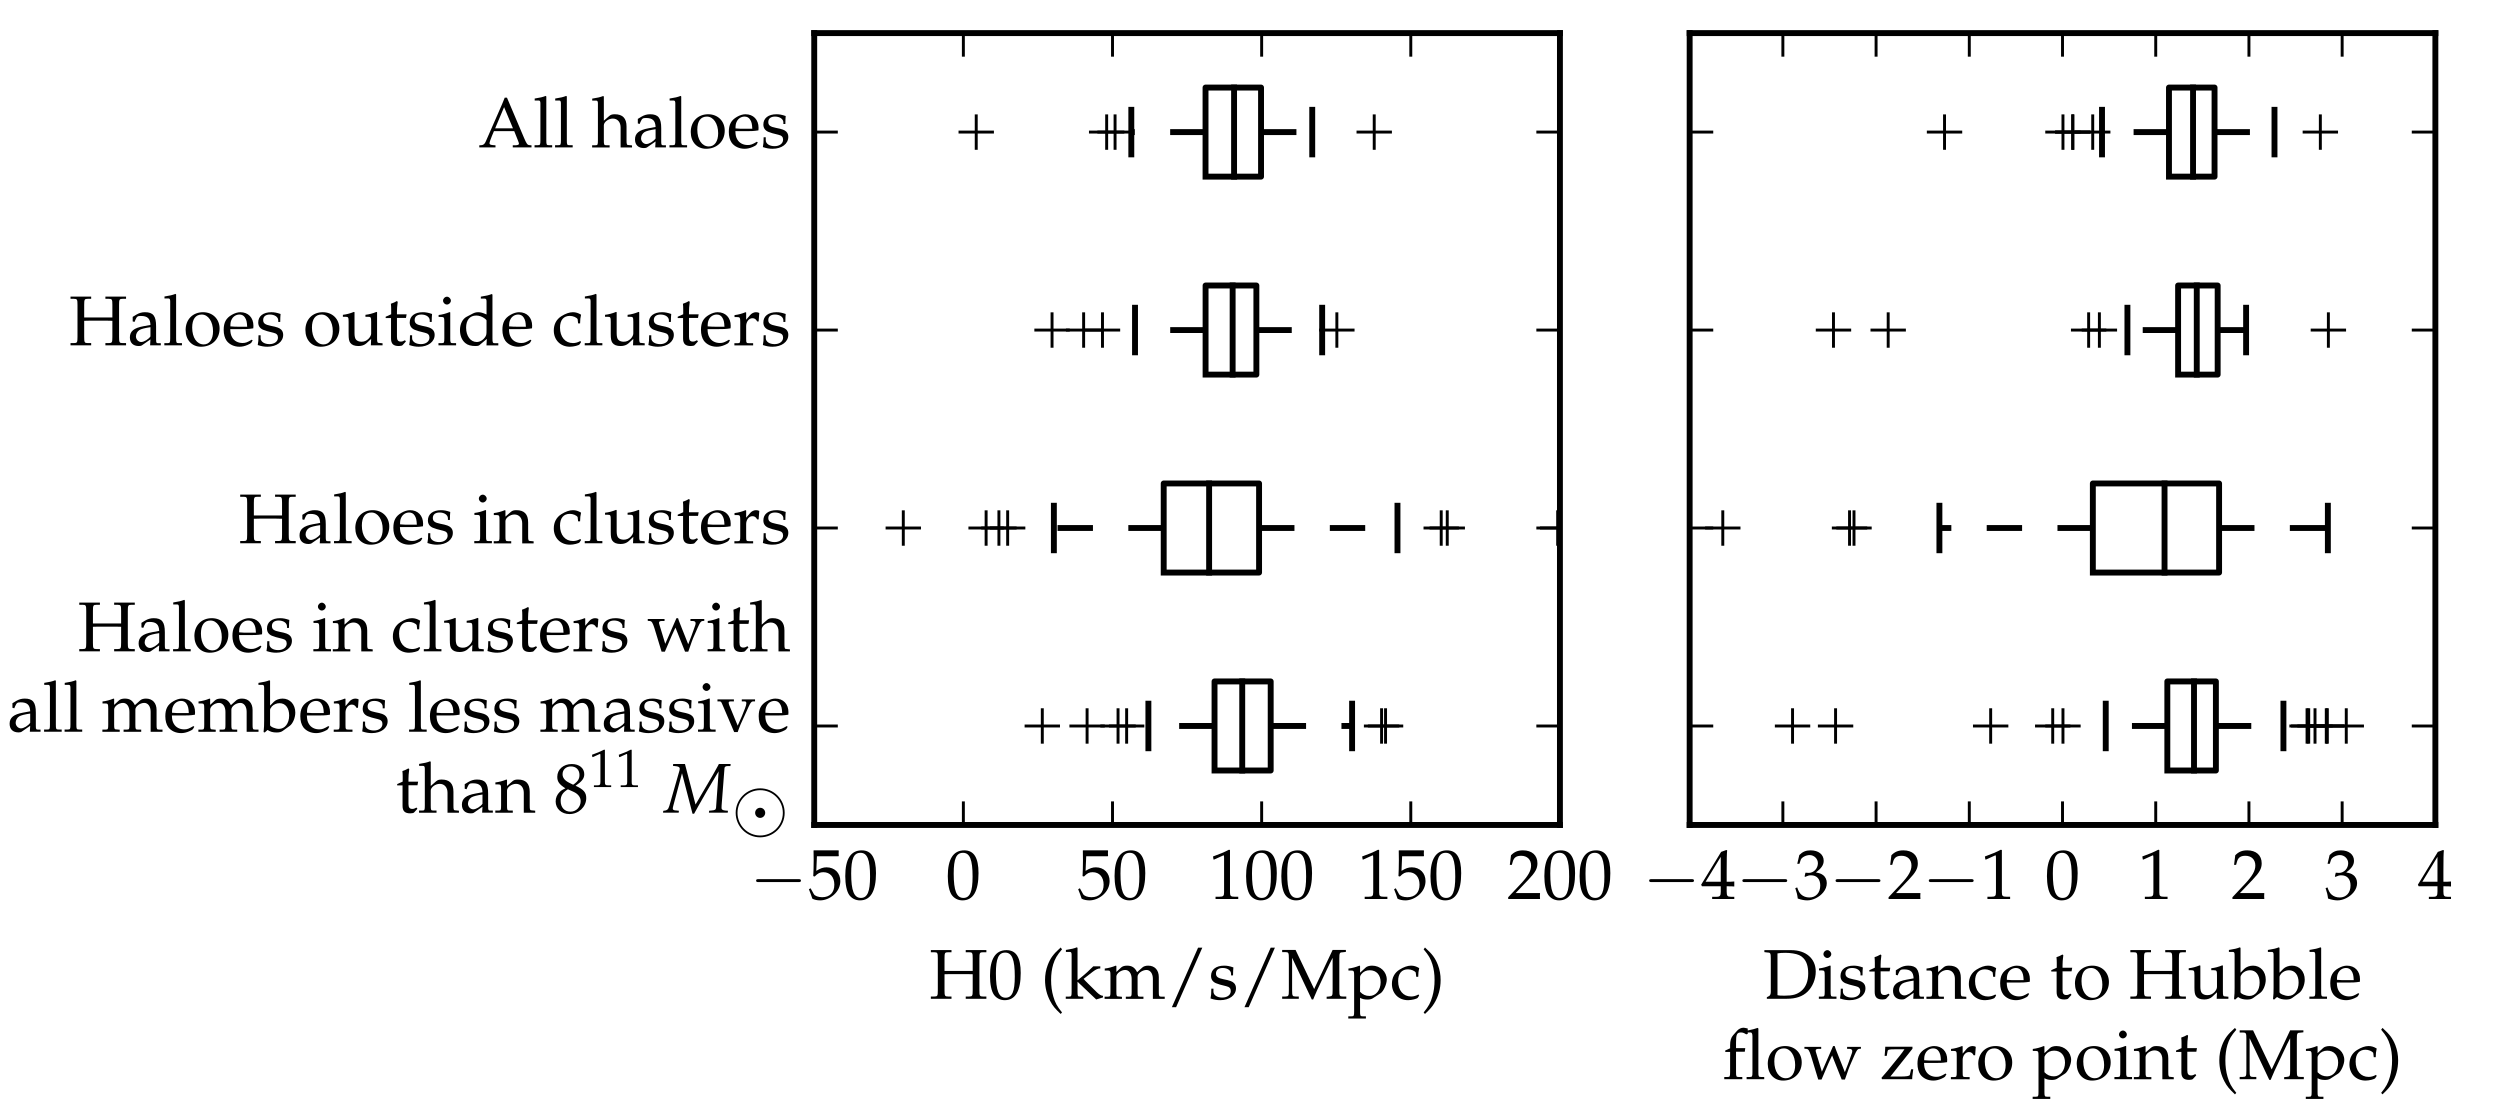 <?xml version="1.0" encoding="utf-8" standalone="no"?>
<!DOCTYPE svg PUBLIC "-//W3C//DTD SVG 1.1//EN"
  "http://www.w3.org/Graphics/SVG/1.1/DTD/svg11.dtd">
<!-- Created with matplotlib (http://matplotlib.org/) -->
<svg height="187pt" version="1.1" viewBox="0 0 424 187" width="424pt" xmlns="http://www.w3.org/2000/svg" xmlns:xlink="http://www.w3.org/1999/xlink">
 <defs>
  <style type="text/css">
*{stroke-linecap:butt;stroke-linejoin:round;stroke-miterlimit:100000;}
  </style>
 </defs>
 <g id="figure_1">
  <g id="patch_1">
   <path d="M 0 187.2 
L 424.8 187.2 
L 424.8 0 
L 0 0 
z
" style="fill:#ffffff;"/>
  </g>
  <g id="axes_1">
   <g id="patch_2">
    <path d="M 138.093 139.912 
L 264.565 139.912 
L 264.565 5.616 
L 138.093 5.616 
z
" style="fill:#ffffff;"/>
   </g>
   <g id="line2d_1">
    <path clip-path="url(#pfb4cd37546)" d="M 205.985 130.679 
L 205.985 115.571 
L 215.509 115.571 
L 215.509 130.679 
L 205.985 130.679 
" style="fill:none;stroke:#000000;stroke-linecap:square;"/>
   </g>
   <g id="line2d_2">
    <path clip-path="url(#pfb4cd37546)" d="M 205.985 123.125 
L 194.767 123.125 
" style="fill:none;stroke:#000000;stroke-dasharray:6,6;stroke-dashoffset:0.0;"/>
   </g>
   <g id="line2d_3">
    <path clip-path="url(#pfb4cd37546)" d="M 215.509 123.125 
L 229.316 123.125 
" style="fill:none;stroke:#000000;stroke-dasharray:6,6;stroke-dashoffset:0.0;"/>
   </g>
   <g id="line2d_4">
    <path clip-path="url(#pfb4cd37546)" d="M 194.767 126.902 
L 194.767 119.348 
" style="fill:none;stroke:#000000;stroke-linecap:square;"/>
   </g>
   <g id="line2d_5">
    <path clip-path="url(#pfb4cd37546)" d="M 229.316 126.902 
L 229.316 119.348 
" style="fill:none;stroke:#000000;stroke-linecap:square;"/>
   </g>
   <g id="line2d_6">
    <path clip-path="url(#pfb4cd37546)" d="M 210.682 130.679 
L 210.682 115.571 
" style="fill:none;stroke:#000000;stroke-linecap:square;"/>
   </g>
   <g id="line2d_7">
    <defs>
     <path d="M -3 0 
L 3 0 
M 0 3 
L 0 -3 
" id="ma279af1932" style="stroke:#000000;stroke-width:0.5;"/>
    </defs>
    <g clip-path="url(#pfb4cd37546)">
     <use style="fill:#0000ff;stroke:#000000;stroke-width:0.5;" x="189.621" xlink:href="#ma279af1932" y="123.125"/>
     <use style="fill:#0000ff;stroke:#000000;stroke-width:0.5;" x="184.371" xlink:href="#ma279af1932" y="123.125"/>
     <use style="fill:#0000ff;stroke:#000000;stroke-width:0.5;" x="191.078" xlink:href="#ma279af1932" y="123.125"/>
     <use style="fill:#0000ff;stroke:#000000;stroke-width:0.5;" x="176.774" xlink:href="#ma279af1932" y="123.125"/>
     <use style="fill:#0000ff;stroke:#000000;stroke-width:0.5;" x="234.989" xlink:href="#ma279af1932" y="123.125"/>
     <use style="fill:#0000ff;stroke:#000000;stroke-width:0.5;" x="234.316" xlink:href="#ma279af1932" y="123.125"/>
    </g>
   </g>
   <g id="line2d_8">
    <path clip-path="url(#pfb4cd37546)" d="M 197.364 97.105 
L 197.364 81.997 
L 213.539 81.997 
L 213.539 97.105 
L 197.364 97.105 
" style="fill:none;stroke:#000000;stroke-linecap:square;"/>
   </g>
   <g id="line2d_9">
    <path clip-path="url(#pfb4cd37546)" d="M 197.364 89.551 
L 178.737 89.551 
" style="fill:none;stroke:#000000;stroke-dasharray:6,6;stroke-dashoffset:0.0;"/>
   </g>
   <g id="line2d_10">
    <path clip-path="url(#pfb4cd37546)" d="M 213.539 89.551 
L 237.012 89.551 
" style="fill:none;stroke:#000000;stroke-dasharray:6,6;stroke-dashoffset:0.0;"/>
   </g>
   <g id="line2d_11">
    <path clip-path="url(#pfb4cd37546)" d="M 178.737 93.328 
L 178.737 85.774 
" style="fill:none;stroke:#000000;stroke-linecap:square;"/>
   </g>
   <g id="line2d_12">
    <path clip-path="url(#pfb4cd37546)" d="M 237.012 93.328 
L 237.012 85.774 
" style="fill:none;stroke:#000000;stroke-linecap:square;"/>
   </g>
   <g id="line2d_13">
    <path clip-path="url(#pfb4cd37546)" d="M 205.067 97.105 
L 205.067 81.997 
" style="fill:none;stroke:#000000;stroke-linecap:square;"/>
   </g>
   <g id="line2d_14">
    <g clip-path="url(#pfb4cd37546)">
     <use style="fill:#0000ff;stroke:#000000;stroke-width:0.5;" x="170.899" xlink:href="#ma279af1932" y="89.551"/>
     <use style="fill:#0000ff;stroke:#000000;stroke-width:0.5;" x="167.245" xlink:href="#ma279af1932" y="89.551"/>
     <use style="fill:#0000ff;stroke:#000000;stroke-width:0.5;" x="153.199" xlink:href="#ma279af1932" y="89.551"/>
     <use style="fill:#0000ff;stroke:#000000;stroke-width:0.5;" x="169.416" xlink:href="#ma279af1932" y="89.551"/>
     <use style="fill:#0000ff;stroke:#000000;stroke-width:0.5;" x="264.181" xlink:href="#ma279af1932" y="89.551"/>
     <use style="fill:#0000ff;stroke:#000000;stroke-width:0.5;" x="245.454" xlink:href="#ma279af1932" y="89.551"/>
     <use style="fill:#0000ff;stroke:#000000;stroke-width:0.5;" x="244.43" xlink:href="#ma279af1932" y="89.551"/>
    </g>
   </g>
   <g id="line2d_15">
    <path clip-path="url(#pfb4cd37546)" d="M 204.466 63.531 
L 204.466 48.423 
L 213.081 48.423 
L 213.081 63.531 
L 204.466 63.531 
" style="fill:none;stroke:#000000;stroke-linecap:square;"/>
   </g>
   <g id="line2d_16">
    <path clip-path="url(#pfb4cd37546)" d="M 204.466 55.977 
L 192.499 55.977 
" style="fill:none;stroke:#000000;stroke-dasharray:6,6;stroke-dashoffset:0.0;"/>
   </g>
   <g id="line2d_17">
    <path clip-path="url(#pfb4cd37546)" d="M 213.081 55.977 
L 224.239 55.977 
" style="fill:none;stroke:#000000;stroke-dasharray:6,6;stroke-dashoffset:0.0;"/>
   </g>
   <g id="line2d_18">
    <path clip-path="url(#pfb4cd37546)" d="M 192.499 59.754 
L 192.499 52.2 
" style="fill:none;stroke:#000000;stroke-linecap:square;"/>
   </g>
   <g id="line2d_19">
    <path clip-path="url(#pfb4cd37546)" d="M 224.239 59.754 
L 224.239 52.2 
" style="fill:none;stroke:#000000;stroke-linecap:square;"/>
   </g>
   <g id="line2d_20">
    <path clip-path="url(#pfb4cd37546)" d="M 209.056 63.531 
L 209.056 48.423 
" style="fill:none;stroke:#000000;stroke-linecap:square;"/>
   </g>
   <g id="line2d_21">
    <g clip-path="url(#pfb4cd37546)">
     <use style="fill:#0000ff;stroke:#000000;stroke-width:0.5;" x="186.982" xlink:href="#ma279af1932" y="55.977"/>
     <use style="fill:#0000ff;stroke:#000000;stroke-width:0.5;" x="183.784" xlink:href="#ma279af1932" y="55.977"/>
     <use style="fill:#0000ff;stroke:#000000;stroke-width:0.5;" x="178.427" xlink:href="#ma279af1932" y="55.977"/>
     <use style="fill:#0000ff;stroke:#000000;stroke-width:0.5;" x="226.731" xlink:href="#ma279af1932" y="55.977"/>
    </g>
   </g>
   <g id="line2d_22">
    <path clip-path="url(#pfb4cd37546)" d="M 204.458 29.957 
L 204.458 14.849 
L 213.873 14.849 
L 213.873 29.957 
L 204.458 29.957 
" style="fill:none;stroke:#000000;stroke-linecap:square;"/>
   </g>
   <g id="line2d_23">
    <path clip-path="url(#pfb4cd37546)" d="M 204.458 22.403 
L 191.87 22.403 
" style="fill:none;stroke:#000000;stroke-dasharray:6,6;stroke-dashoffset:0.0;"/>
   </g>
   <g id="line2d_24">
    <path clip-path="url(#pfb4cd37546)" d="M 213.873 22.403 
L 222.555 22.403 
" style="fill:none;stroke:#000000;stroke-dasharray:6,6;stroke-dashoffset:0.0;"/>
   </g>
   <g id="line2d_25">
    <path clip-path="url(#pfb4cd37546)" d="M 191.87 26.18 
L 191.87 18.626 
" style="fill:none;stroke:#000000;stroke-linecap:square;"/>
   </g>
   <g id="line2d_26">
    <path clip-path="url(#pfb4cd37546)" d="M 222.555 26.18 
L 222.555 18.626 
" style="fill:none;stroke:#000000;stroke-linecap:square;"/>
   </g>
   <g id="line2d_27">
    <path clip-path="url(#pfb4cd37546)" d="M 209.299 29.957 
L 209.299 14.849 
" style="fill:none;stroke:#000000;stroke-linecap:square;"/>
   </g>
   <g id="line2d_28">
    <g clip-path="url(#pfb4cd37546)">
     <use style="fill:#0000ff;stroke:#000000;stroke-width:0.5;" x="187.69" xlink:href="#ma279af1932" y="22.403"/>
     <use style="fill:#0000ff;stroke:#000000;stroke-width:0.5;" x="189.115" xlink:href="#ma279af1932" y="22.403"/>
     <use style="fill:#0000ff;stroke:#000000;stroke-width:0.5;" x="165.569" xlink:href="#ma279af1932" y="22.403"/>
     <use style="fill:#0000ff;stroke:#000000;stroke-width:0.5;" x="233.068" xlink:href="#ma279af1932" y="22.403"/>
    </g>
   </g>
   <g id="patch_3">
    <path d="M 138.093 5.616 
L 264.565 5.616 
" style="fill:none;stroke:#000000;stroke-linecap:square;stroke-linejoin:miter;"/>
   </g>
   <g id="patch_4">
    <path d="M 264.565 139.912 
L 264.565 5.616 
" style="fill:none;stroke:#000000;stroke-linecap:square;stroke-linejoin:miter;"/>
   </g>
   <g id="patch_5">
    <path d="M 138.093 139.912 
L 264.565 139.912 
" style="fill:none;stroke:#000000;stroke-linecap:square;stroke-linejoin:miter;"/>
   </g>
   <g id="patch_6">
    <path d="M 138.093 139.912 
L 138.093 5.616 
" style="fill:none;stroke:#000000;stroke-linecap:square;stroke-linejoin:miter;"/>
   </g>
   <g id="matplotlib.axis_1">
    <g id="xtick_1">
     <g id="line2d_29">
      <defs>
       <path d="M 0 0 
L 0 -4 
" id="mc4a7922020" style="stroke:#000000;stroke-width:0.5;"/>
      </defs>
      <g>
       <use style="stroke:#000000;stroke-width:0.5;" x="138.093" xlink:href="#mc4a7922020" y="139.912"/>
      </g>
     </g>
     <g id="line2d_30">
      <defs>
       <path d="M 0 0 
L 0 4 
" id="mbd40661447" style="stroke:#000000;stroke-width:0.5;"/>
      </defs>
      <g>
       <use style="stroke:#000000;stroke-width:0.5;" x="138.093" xlink:href="#mbd40661447" y="5.616"/>
      </g>
     </g>
     <g id="text_1">
      <!-- $-50$ -->
      <defs>
       <path d="M 65.906 23 
C 67.594 23 69.406 23 69.406 25 
C 69.406 27 67.594 27 65.906 27 
L 11.797 27 
C 10.094 27 8.297 27 8.297 25 
C 8.297 23 10.094 23 11.797 23 
z
" id="CMSY10-0"/>
       <path d="M 26.297 69 
C 10.797 69 2.906 56.688 2.906 32.453 
C 2.906 20.719 5 10.625 8.5 5.719 
C 12 0.797 17.594 -2 23.797 -2 
C 38.906 -2 46.5 11.016 46.5 36.656 
C 46.5 58.578 40 69 26.297 69 
M 24.5 65.5 
C 34.203 65.5 38.094 55.688 38.094 31.641 
C 38.094 10.328 34.297 1.5 25.094 1.5 
C 15.406 1.5 11.297 11.625 11.297 36.062 
C 11.297 57.188 15 65.5 24.5 65.5 
" id="URW_Palladio_L_Roman-48"/>
       <path d="M 12.703 60.578 
C 25.594 60.578 31.203 60.578 43.203 60.578 
L 43.703 61.047 
C 43.5 62.75 43.5 63.5 43.5 64.75 
C 43.5 66.078 43.5 66.828 43.703 68.531 
L 43.203 69 
C 35.703 69 31.203 69 25.797 69 
C 20.297 69 15.906 69 8.406 69 
L 7.906 68.797 
C 8 62.672 8.094 58.266 8.094 55.047 
C 8.094 46.516 7.797 36.875 7.5 32.453 
L 9.5 31.844 
C 14.203 36.578 16.906 38 21.797 38 
C 31.406 38 37.406 31.141 37.406 20.25 
C 37.406 9.062 31 2.5 20.094 2.5 
C 14.703 2.5 9.703 4.328 8.297 6.938 
L 3.703 15.203 
L 1.297 13.797 
C 3.594 8.062 4.797 4.844 6.203 0.422 
C 9 -1.109 13 -2 17.297 -2 
C 24 -2 31.094 0.922 36.594 5.75 
C 42.703 11.188 45.906 18.031 45.906 25.469 
C 45.906 36.859 37.797 44.906 26.406 44.906 
C 21.594 44.906 18 43.609 11.797 39.906 
z
" id="URW_Palladio_L_Roman-53"/>
      </defs>
      <g transform="translate(127.199 152.466)scale(0.12 -0.12)">
       <use transform="scale(1.038)" xlink:href="#CMSY10-0"/>
       <use transform="translate(81.942 0.0)scale(0.996)" xlink:href="#URW_Palladio_L_Roman-53"/>
       <use transform="translate(131.755 0.0)scale(0.996)" xlink:href="#URW_Palladio_L_Roman-48"/>
      </g>
     </g>
    </g>
    <g id="xtick_2">
     <g id="line2d_31">
      <g>
       <use style="stroke:#000000;stroke-width:0.5;" x="163.387" xlink:href="#mc4a7922020" y="139.912"/>
      </g>
     </g>
     <g id="line2d_32">
      <g>
       <use style="stroke:#000000;stroke-width:0.5;" x="163.387" xlink:href="#mbd40661447" y="5.616"/>
      </g>
     </g>
     <g id="text_2">
      <!-- $0$ -->
      <g transform="translate(160.398 152.466)scale(0.12 -0.12)">
       <use transform="scale(0.996)" xlink:href="#URW_Palladio_L_Roman-48"/>
      </g>
     </g>
    </g>
    <g id="xtick_3">
     <g id="line2d_33">
      <g>
       <use style="stroke:#000000;stroke-width:0.5;" x="188.682" xlink:href="#mc4a7922020" y="139.912"/>
      </g>
     </g>
     <g id="line2d_34">
      <g>
       <use style="stroke:#000000;stroke-width:0.5;" x="188.682" xlink:href="#mbd40661447" y="5.616"/>
      </g>
     </g>
     <g id="text_3">
      <!-- $50$ -->
      <g transform="translate(182.704 152.466)scale(0.12 -0.12)">
       <use transform="scale(0.996)" xlink:href="#URW_Palladio_L_Roman-53"/>
       <use transform="translate(49.813 0.0)scale(0.996)" xlink:href="#URW_Palladio_L_Roman-48"/>
      </g>
     </g>
    </g>
    <g id="xtick_4">
     <g id="line2d_35">
      <g>
       <use style="stroke:#000000;stroke-width:0.5;" x="213.976" xlink:href="#mc4a7922020" y="139.912"/>
      </g>
     </g>
     <g id="line2d_36">
      <g>
       <use style="stroke:#000000;stroke-width:0.5;" x="213.976" xlink:href="#mbd40661447" y="5.616"/>
      </g>
     </g>
     <g id="text_4">
      <!-- $100$ -->
      <defs>
       <path d="M 6.703 56 
L 7.703 56 
L 20.594 61.812 
C 20.703 61.906 20.797 61.906 20.906 61.906 
C 21.5 61.906 21.703 61.016 21.703 58.609 
L 21.703 9.578 
C 21.703 4.312 20.594 3.203 15.203 3.203 
L 9.594 3.203 
L 9.594 0 
C 25 0 25 0 26.094 0 
C 27.406 0 29.594 0 33 0 
C 34.203 0 37.703 0 41.797 0 
L 41.797 3.203 
L 36.594 3.203 
C 31.094 3.203 30.094 4.312 30.094 9.562 
L 30.094 69.422 
L 28.703 69.922 
C 22.203 66.516 15.094 63.516 6 60.312 
z
" id="URW_Palladio_L_Roman-49"/>
      </defs>
      <g transform="translate(205.01 152.466)scale(0.12 -0.12)">
       <use transform="scale(0.996)" xlink:href="#URW_Palladio_L_Roman-49"/>
       <use transform="translate(49.813 0.0)scale(0.996)" xlink:href="#URW_Palladio_L_Roman-48"/>
       <use transform="translate(99.626 0.0)scale(0.996)" xlink:href="#URW_Palladio_L_Roman-48"/>
      </g>
     </g>
    </g>
    <g id="xtick_5">
     <g id="line2d_37">
      <g>
       <use style="stroke:#000000;stroke-width:0.5;" x="239.27" xlink:href="#mc4a7922020" y="139.912"/>
      </g>
     </g>
     <g id="line2d_38">
      <g>
       <use style="stroke:#000000;stroke-width:0.5;" x="239.27" xlink:href="#mbd40661447" y="5.616"/>
      </g>
     </g>
     <g id="text_5">
      <!-- $150$ -->
      <g transform="translate(230.304 152.466)scale(0.12 -0.12)">
       <use transform="scale(0.996)" xlink:href="#URW_Palladio_L_Roman-49"/>
       <use transform="translate(49.813 0.0)scale(0.996)" xlink:href="#URW_Palladio_L_Roman-53"/>
       <use transform="translate(99.626 0.0)scale(0.996)" xlink:href="#URW_Palladio_L_Roman-48"/>
      </g>
     </g>
    </g>
    <g id="xtick_6">
     <g id="line2d_39">
      <g>
       <use style="stroke:#000000;stroke-width:0.5;" x="264.565" xlink:href="#mc4a7922020" y="139.912"/>
      </g>
     </g>
     <g id="line2d_40">
      <g>
       <use style="stroke:#000000;stroke-width:0.5;" x="264.565" xlink:href="#mbd40661447" y="5.616"/>
      </g>
     </g>
     <g id="text_6">
      <!-- $200$ -->
      <defs>
       <path d="M 1.594 2.5 
L 1.594 0 
C 20.297 0 20.297 0 23.906 0 
C 27.5 0 27.5 0 46.797 0 
C 46.594 1.953 46.594 2.906 46.594 4.203 
C 46.594 5.438 46.594 6.359 46.797 8.422 
C 35.297 8.422 30.703 8.422 12.203 8.422 
L 30.406 27.516 
C 40.094 37.719 43.094 43.172 43.094 50.594 
C 43.094 61.969 35.297 69 22.594 69 
C 15.406 69 10.5 67 5.594 62.016 
L 3.906 48.422 
L 6.797 48.422 
L 8.094 53.016 
C 9.703 58.797 13.297 61.297 20 61.297 
C 28.594 61.297 34.094 55.891 34.094 47.422 
C 34.094 39.922 29.906 32.547 18.594 20.562 
z
" id="URW_Palladio_L_Roman-50"/>
      </defs>
      <g transform="translate(255.598 152.466)scale(0.12 -0.12)">
       <use transform="scale(0.996)" xlink:href="#URW_Palladio_L_Roman-50"/>
       <use transform="translate(49.813 0.0)scale(0.996)" xlink:href="#URW_Palladio_L_Roman-48"/>
       <use transform="translate(99.626 0.0)scale(0.996)" xlink:href="#URW_Palladio_L_Roman-48"/>
      </g>
     </g>
    </g>
    <g id="text_7">
     <!-- H0 (km/s/Mpc) -->
     <defs>
      <path d="M 1.797 40.078 
L 5.5 40.078 
C 9.5 40.078 9.906 39.375 9.906 32.719 
L 9.906 10.047 
C 9.906 3.703 9.594 3 6.203 3 
L 1.594 3 
L 1.594 -0.109 
C 11.203 -0.109 11.5 -0.109 14.297 -0.109 
C 17.094 -0.109 19.703 -0.109 26.203 -0.109 
L 26.203 2.797 
L 22 3.203 
C 18.594 3.203 18.297 3.906 18.297 10.219 
L 18.297 31.469 
C 18.297 35.969 24.906 40.875 30.906 40.875 
C 36.297 40.875 40 35.734 40 28.094 
L 40 10.047 
C 40 3.703 39.703 3 36.297 3 
L 31.703 3 
L 31.703 -0.109 
C 41.703 -0.109 41.703 -0.109 44.203 -0.109 
C 46.703 -0.109 46.703 -0.109 56.703 -0.109 
L 56.703 3 
L 52.094 3 
C 48.703 3 48.406 3.703 48.406 10.047 
L 48.406 31.422 
C 48.406 35.938 55 40.875 61 40.875 
C 66.406 40.875 70.094 35.797 70.094 28.219 
L 70.094 -0.109 
C 76.203 -0.109 76.297 -0.109 78 -0.109 
C 79.297 -0.109 79.297 -0.109 86.906 -0.109 
L 86.906 3 
L 82.203 3 
C 78.797 3 78.5 3.703 78.5 10.047 
L 78.5 30.781 
C 78.5 40.75 72.703 47 63.5 47 
C 60 47 57.094 46.094 55.297 44.484 
L 47.703 37.688 
C 44.5 44.281 40.406 47 33.5 47 
C 29.797 47 27 46.094 25.203 44.484 
L 18.297 38.078 
L 18.297 46.594 
L 17.406 47 
C 12.297 44.891 7.094 43.484 1.797 42.891 
z
" id="URW_Palladio_L_Roman-109"/>
      <path d="M 1 40.078 
L 4.703 40.078 
C 8.703 40.078 9.094 39.375 9.094 32.734 
L 9.094 -17.844 
C 9.094 -24.188 8.797 -24.891 5.406 -24.891 
L 0.797 -24.891 
L 0.797 -28 
C 10.797 -28 10.797 -28 13.297 -28 
C 15.797 -28 15.797 -28 25.797 -28 
L 25.797 -24.891 
L 21.203 -24.891 
C 17.797 -24.891 17.5 -24.172 17.5 -17.781 
L 17.5 1.391 
C 20.5 -0.406 23.703 -1.109 28.203 -1.109 
C 31.094 -1.109 33.703 -0.5 35.297 0.5 
L 46.703 7.891 
C 50.703 10.5 55.406 20.781 55.406 27.188 
C 55.406 38.297 46.203 47 34.594 47 
C 30.906 47 27.297 45.984 25.703 44.484 
L 17.5 36.984 
L 17.5 46.594 
L 16.594 47 
C 11.5 44.891 6.297 43.484 1 42.891 
z
M 17.5 30.688 
C 17.5 32.078 18 33.188 19.297 34.891 
C 22.203 38.578 26.297 40.484 31.297 40.484 
C 40.703 40.484 46.703 33.891 46.703 23.5 
C 46.703 12.297 40 4 31 4 
C 25.5 4 21.406 5.812 17.5 9.891 
z
" id="URW_Palladio_L_Roman-112"/>
      <path d="M 4.094 14.328 
C 4.094 7.422 3.797 4.406 3 0.406 
C 8.203 -1.297 12.094 -2 16.703 -2 
C 29.797 -2 39.094 5.016 39.094 14.828 
C 39.094 17.938 38.203 20.234 36.297 22.25 
C 33.703 24.75 30.406 25.953 21.594 27.656 
C 13.406 29.266 10.703 31.266 10.703 35.875 
C 10.703 40.875 14.203 43.688 20.297 43.688 
C 27 43.688 32.094 40.188 32.094 35.469 
L 32.094 33.172 
L 34.906 33.172 
C 35 38.984 35.094 41.375 35.406 44.484 
C 30.094 46.297 26.5 47 22.406 47 
C 10.797 47 3.703 41.484 3.703 32.469 
C 3.703 27.656 5.906 24.25 10.5 22.141 
C 13.203 20.938 18.5 19.344 25.297 17.828 
C 29.797 16.828 31.703 14.734 31.703 10.922 
C 31.703 5.516 26.703 1.703 19.594 1.703 
C 12.297 1.703 7.094 5.203 7.094 10.219 
L 7.094 14.328 
z
" id="URW_Palladio_L_Roman-115"/>
      <path d="M 2.297 66.5 
L 7.906 66.5 
C 9.703 66.5 10.406 65.391 10.406 62.375 
L 10.406 10.172 
C 10.406 3.812 10.094 3.109 6.703 3.109 
L 2.094 3.109 
L 2.094 0 
C 12.094 0 12.094 0 14.703 0 
C 17.5 0 18 0 26.906 0 
L 26.906 3.109 
L 22.5 3.109 
C 19.094 3.109 18.797 3.812 18.797 10.188 
L 18.797 24.156 
L 45.297 -1 
L 54.906 1.906 
L 54.906 4.219 
C 52.5 4.219 49.594 5.922 46.406 9 
L 33.797 21.469 
C 30.203 24.953 29.094 26.266 27.406 28.25 
L 40.297 38.266 
C 45 41.828 47.703 43 51.094 43 
L 51.094 46 
L 41.094 46 
C 34.703 39.625 30 35.234 26.094 32.141 
L 18.797 26.25 
L 18.797 72.203 
L 17.906 73.016 
C 13.5 71.312 10.203 70.5 2.297 69.297 
z
" id="URW_Palladio_L_Roman-107"/>
      <path d="M 39.906 31.156 
C 39.906 35.766 40.406 39.875 41.297 43.484 
C 37.297 45.891 33.797 47 29.703 47 
C 24.906 47 19.297 45.094 13.297 41.281 
C 6.297 36.875 2.594 29.859 2.594 21.047 
C 2.594 7.516 12.094 -2 25.5 -2 
C 30.703 -2 38.203 -0.094 39.203 1.406 
L 41.297 4.609 
L 40.297 6.109 
C 36.594 4.109 33.406 3.203 29.797 3.203 
C 18.703 3.203 11.406 11.828 11.406 25.047 
C 11.406 35.766 16.406 41.781 25.406 41.781 
C 29.797 41.781 34.594 39.781 36.406 37.281 
L 37.094 31.156 
z
" id="URW_Palladio_L_Roman-99"/>
      <path d="M 51.906 72.5 
L 45.906 72.5 
L 8.703 -12 
L 14.703 -12 
z
" id="URW_Palladio_L_Roman-47"/>
      <path d="M 61.594 12.078 
C 61.594 4.016 61.094 3.203 56.5 3.203 
L 51.703 3.203 
L 51.703 0 
C 57.594 0 61.094 0 66.297 0 
C 71.5 0 75.094 0 81 0 
L 81 3.203 
L 76.203 3.203 
C 71.594 3.203 71.094 4 71.094 11.969 
L 71.094 57.234 
C 71.094 65.188 71.594 66 76.203 66 
L 81 66 
L 81 69.109 
C 73.703 69.109 71.5 69.109 66.297 69.109 
C 61.297 69.109 58.906 69.109 51.703 69.109 
L 51.703 66 
L 56.5 66 
C 61.094 66 61.594 65.188 61.594 57.312 
L 61.594 39.516 
C 59.5 39.516 57.406 39.516 53.297 39.516 
L 29.906 39.516 
C 25.797 39.516 23.594 39.516 21.594 39.516 
L 21.594 57.312 
C 21.594 65.188 22.094 66 26.703 66 
L 31.5 66 
L 31.5 69.109 
C 24.203 69.109 22 69.109 16.797 69.109 
C 11.797 69.109 9.406 69.109 2.203 69.109 
L 2.203 66 
L 7 66 
C 11.594 66 12.094 65.188 12.094 57.234 
L 12.094 11.969 
C 12.094 4 11.594 3.203 7 3.203 
L 2.203 3.203 
L 2.203 0 
C 8.094 0 11.594 0 16.797 0 
C 22 0 25.594 0 31.5 0 
L 31.5 3.203 
L 26.703 3.203 
C 22.094 3.203 21.594 4.016 21.594 12.078 
L 21.594 34.797 
C 24.297 35 25.906 35 29.906 35 
L 53.297 35 
C 57.297 35 58.906 35 61.594 34.797 
z
" id="URW_Palladio_L_Roman-72"/>
      <path d="M 73.203 12.234 
C 73.203 4.312 72.797 3.609 68.094 3.203 
L 64.703 2.906 
L 64.703 0 
C 69.297 0 72.297 0 77.5 0 
C 83.094 0 86.703 0 92.594 0 
L 92.594 3.203 
L 87.797 3.203 
C 83.203 3.203 82.703 4 82.703 11.969 
L 82.703 57.234 
C 82.703 65.094 83.203 66 87.797 66 
L 92 66.5 
L 92 69.312 
C 84.406 69.312 84.406 69.312 82.703 69.312 
C 81.203 69.312 81.203 69.312 73.203 69.312 
L 47 13.812 
L 20.594 69.312 
C 12.594 69.312 12.594 69.312 11.094 69.312 
C 9.594 69.312 9.594 69.312 1.594 69.312 
L 1.594 66.203 
L 6 66.203 
C 10.594 66.203 11.094 65.281 11.094 57.406 
L 11.094 12 
C 11.094 4.109 10.594 3.203 6 3.203 
L 1.594 3.203 
L 1.594 0 
C 11.5 0 11.5 0 13.203 0 
C 14.703 0 14.703 0 25.203 0 
L 25.203 3.203 
L 20.797 3.203 
C 16.203 3.203 15.703 4.094 15.703 11.969 
L 15.703 58.094 
L 43.594 -1 
L 45.594 -1 
C 46.297 0.5 46.906 2.094 47.5 3.594 
C 49.094 7.5 50.297 10.281 51 11.688 
L 68.797 49.484 
C 70.203 52.391 71.406 54.688 73.203 58.094 
z
" id="URW_Palladio_L_Roman-77"/>
      <path d="M 30.094 -19.438 
C 22.906 -10.516 20.297 -5.719 17.703 3.312 
C 15.594 10.516 14.594 18.141 14.594 26.656 
C 14.594 34.969 15.594 42.078 17.5 48.594 
C 20.094 56.906 22.797 61.625 30.094 70.141 
L 28.203 72.75 
C 17.797 63.422 13.703 57.922 9.906 48.094 
C 7.297 41.375 6 34.266 6 26.656 
C 6 15.938 8.5 5.812 13.297 -3.203 
C 16.797 -9.922 20 -13.828 28.203 -21.547 
z
" id="URW_Palladio_L_Roman-40"/>
      <path d="M 5.094 -21.547 
C 12 -15.031 14.906 -11.719 18 -6.812 
C 24.094 2.906 27.297 14.531 27.297 26.547 
C 27.297 34.266 26 41.375 23.406 48.094 
C 19.594 57.812 15.5 63.328 5.094 72.75 
L 3.203 70.141 
C 10.5 61.516 13.203 56.812 15.703 48.594 
C 17.703 42.078 18.703 34.969 18.703 26.656 
C 18.703 18.141 17.703 10.516 15.594 3.312 
C 13 -5.719 10.406 -10.516 3.203 -19.438 
z
" id="URW_Palladio_L_Roman-41"/>
     </defs>
     <g transform="translate(157.609 169.391)scale(0.12 -0.12)">
      <use transform="scale(0.996)" xlink:href="#URW_Palladio_L_Roman-72"/>
      <use transform="translate(82.889 0.0)scale(0.996)" xlink:href="#URW_Palladio_L_Roman-48"/>
      <use transform="translate(157.608 0.0)scale(0.996)" xlink:href="#URW_Palladio_L_Roman-40"/>
      <use transform="translate(190.784 0.0)scale(0.996)" xlink:href="#URW_Palladio_L_Roman-107"/>
      <use transform="translate(246.175 0.0)scale(0.996)" xlink:href="#URW_Palladio_L_Roman-109"/>
      <use transform="translate(334.145 0.0)scale(0.996)" xlink:href="#URW_Palladio_L_Roman-47"/>
      <use transform="translate(394.518 0.0)scale(0.996)" xlink:href="#URW_Palladio_L_Roman-115"/>
      <use transform="translate(436.76 0.0)scale(0.996)" xlink:href="#URW_Palladio_L_Roman-47"/>
      <use transform="translate(497.133 0.0)scale(0.996)" xlink:href="#URW_Palladio_L_Roman-77"/>
      <use transform="translate(591.379 0.0)scale(0.996)" xlink:href="#URW_Palladio_L_Roman-112"/>
      <use transform="translate(651.253 0.0)scale(0.996)" xlink:href="#URW_Palladio_L_Roman-99"/>
      <use transform="translate(695.487 0.0)scale(0.996)" xlink:href="#URW_Palladio_L_Roman-41"/>
     </g>
    </g>
   </g>
   <g id="matplotlib.axis_2">
    <g id="ytick_1">
     <g id="line2d_41">
      <defs>
       <path d="M 0 0 
L 4 0 
" id="mda2037d2d2" style="stroke:#000000;stroke-width:0.5;"/>
      </defs>
      <g>
       <use style="stroke:#000000;stroke-width:0.5;" x="138.093" xlink:href="#mda2037d2d2" y="123.125"/>
      </g>
     </g>
     <g id="line2d_42">
      <defs>
       <path d="M 0 0 
L -4 0 
" id="mbf9b82c79a" style="stroke:#000000;stroke-width:0.5;"/>
      </defs>
      <g>
       <use style="stroke:#000000;stroke-width:0.5;" x="264.565" xlink:href="#mbf9b82c79a" y="123.125"/>
      </g>
     </g>
     <g id="text_8">
      <!-- Haloes in clusters with -->
      <defs>
       <path d="M 41.297 47 
C 33.094 27.938 31.594 24.547 25.406 10.578 
L 17 38.188 
C 16.703 39.094 16.594 39.891 16.594 40.688 
C 16.594 42.188 17.906 43 20.406 43 
L 24.406 43 
L 24.406 45.812 
C 14.5 45.812 14.5 45.812 12.5 45.812 
C 10.5 45.812 10.5 45.812 0.594 45.812 
L 0.594 43.203 
L 3.406 43 
C 6.203 42.797 7.5 40.812 10 33.031 
L 20.203 -0.5 
L 24.906 -0.5 
L 34.703 22.453 
C 35.203 23.656 36.297 26.047 37.906 29.438 
L 39.906 33.625 
L 53.5 -0.5 
L 58.094 -0.5 
C 58.797 1.594 59.594 3.891 60.406 6.078 
C 62.406 11.984 64.594 18.156 65 18.766 
L 71.797 34.312 
C 74.797 41.016 76 42.703 78.203 43 
L 80.797 43.203 
L 80.797 45.812 
C 72.594 45.812 72.594 45.812 71 45.812 
C 69.406 45.812 69.406 45.812 61.203 45.812 
L 61.203 43 
L 64.594 43 
C 67.094 43 68.5 41.797 68.5 39.984 
C 68.5 38.891 68.297 37.688 67.797 36.391 
L 62.797 22.391 
C 62 20.188 61.203 18.172 58 9.969 
L 46.5 38.906 
C 45.094 42.297 44.406 44.297 43.594 47 
z
" id="URW_Palladio_L_Roman-119"/>
       <path d="M 2.297 66.5 
L 7.906 66.5 
C 9.703 66.5 10.406 65.391 10.406 62.375 
L 10.406 10.172 
C 10.406 3.812 10.094 3.109 6.703 3.109 
L 2.094 3.109 
L 2.094 0 
C 12.094 0 12.094 0 14.594 0 
C 17.094 0 17.094 0 27.094 0 
L 27.094 3.109 
L 22.5 3.109 
C 19.094 3.109 18.797 3.812 18.797 10.156 
L 18.797 72.203 
L 17.906 73.016 
C 13.5 71.312 10.203 70.5 2.297 69.297 
z
" id="URW_Palladio_L_Roman-108"/>
       <path d="M 27.906 47 
C 13.297 47 3.203 36.672 3.203 21.75 
C 3.203 7.609 12.094 -2 25 -2 
C 40.406 -2 51.406 8.719 51.406 23.75 
C 51.406 37.281 41.594 47 27.906 47 
M 26.094 43.688 
C 35.297 43.688 42.094 33.672 42.094 20.047 
C 42.094 8.516 37 1.297 28.906 1.297 
C 19.094 1.297 12.5 10.922 12.5 25.156 
C 12.5 37.172 17.297 43.688 26.094 43.688 
" id="URW_Palladio_L_Roman-111"/>
       <path d="M 41 -0.109 
C 47.094 -0.109 47.203 -0.109 48.906 -0.109 
C 50.297 -0.109 50.297 -0.109 57.203 -0.109 
L 57.203 2.797 
L 53.094 3.203 
C 49.703 3.203 49.406 3.812 49.406 10.219 
L 49.406 29.562 
C 49.406 41.281 43.906 47 32.703 47 
C 29 47 26.906 46.297 24.797 44.484 
L 17.203 37.875 
L 17.203 46.594 
L 16.297 47 
C 11.203 44.891 6 43.484 0.703 42.891 
L 0.703 40.078 
L 4.406 40.078 
C 8.406 40.078 8.797 39.375 8.797 32.719 
L 8.797 10.047 
C 8.797 3.703 8.5 3 5.094 3 
L 0.594 3 
L 0.594 -0.109 
C 7.406 -0.109 10.094 -0.109 13 -0.109 
C 15.906 -0.109 18.594 -0.109 25.406 -0.109 
L 25.406 3 
L 20.906 3 
C 17.5 3 17.203 3.703 17.203 10.047 
L 17.203 31.422 
C 17.203 35.938 23.797 40.875 29.906 40.875 
C 36.594 40.875 41 35.891 41 28.219 
z
" id="URW_Palladio_L_Roman-110"/>
       <path d="M 43.703 6.984 
L 42.406 7.984 
C 36 4.203 33.703 3.312 29.406 3.312 
C 22.906 3.312 17.5 6.219 14.703 11.109 
C 12.797 14.391 12.094 17.203 11.906 23 
L 26.5 23 
C 33.406 23 37.703 23 44.594 24.125 
C 44.703 25.531 44.797 26.453 44.797 27.672 
C 44.797 39.375 37.406 47 26.203 47 
C 22.5 47 18.203 45.688 14.094 43.281 
C 5.906 38.578 2.594 32.359 2.594 21.938 
C 2.594 15.625 4.094 10.219 6.797 6.406 
C 10.797 1.109 17.5 -2 25 -2 
C 28.703 -2 32.406 -1.203 36.5 0.578 
C 39.203 1.688 41.297 2.984 41.703 3.594 
z
M 35.906 26.406 
C 30.703 26.406 28.297 26.406 24.703 26.406 
C 20.094 26.406 17.5 26.406 12.094 26.906 
C 12.094 31.672 12.5 33.891 13.797 36.516 
C 15.906 40.969 20.203 43.688 25 43.688 
C 28.297 43.688 30.906 42.359 32.703 39.594 
C 34.906 36.234 35.594 33.266 35.906 26.406 
" id="URW_Palladio_L_Roman-101"/>
       <path d="M 2.297 40.078 
L 6 40.078 
C 10 40.078 10.406 39.375 10.406 32.719 
L 10.406 10.047 
C 10.406 3.703 10.094 3 6.703 3 
L 2.094 3 
L 2.094 -0.109 
C 9.297 -0.109 11.906 -0.109 14.406 -0.109 
C 16.406 -0.109 16.406 -0.109 28.703 -0.109 
L 28.703 3 
L 23.5 3 
C 19 3 18.797 3.297 18.797 9.969 
L 18.797 27.359 
C 18.797 33.422 22.797 38.484 27.703 38.484 
C 30.703 38.484 32.797 37.078 34.406 33.891 
L 36.5 33.891 
L 37.406 45.891 
C 36.297 46.594 34.5 47 32.703 47 
C 29.703 47 26.5 45.391 24.406 42.891 
L 18.797 36.281 
L 18.797 46.594 
L 17.906 47 
C 12.797 44.891 7.594 43.484 2.297 42.891 
z
" id="URW_Palladio_L_Roman-114"/>
       <path d="M 50.297 47.016 
L 49.406 47.422 
C 44.297 45.312 39.094 43.906 33.797 43.312 
L 33.797 40.5 
L 37.5 40.5 
C 41.5 40.5 41.906 39.797 41.906 33.141 
L 41.906 16.719 
C 41.906 14.5 40.5 11.672 38.203 9.359 
C 35.406 6.531 32.203 5.109 28.297 5.109 
C 24.797 5.109 22 6.219 20.406 8.141 
C 19 9.75 18.297 12.875 18.297 17.297 
L 18.297 47.016 
L 17.406 47.422 
C 12.297 45.312 7.094 43.906 1.797 43.312 
L 1.797 40.5 
L 5.5 40.5 
C 9.5 40.5 9.906 39.797 9.906 33.156 
L 9.906 16.234 
C 9.906 9.172 10.5 6.047 12.297 3.547 
C 14.5 0.516 18.297 -1 24 -1 
C 28.5 -1 32.5 0.406 35.203 2.906 
L 41.906 9.141 
C 41.906 6.266 41.797 4.656 41.5 0 
C 48.203 0 48.297 0 49.797 0 
C 51.203 0 51.203 0 58.094 0 
L 58.094 2.906 
L 54 3.312 
C 50.594 3.312 50.297 3.922 50.297 10.375 
z
" id="URW_Palladio_L_Roman-117"/>
       <path d="M 18.797 46.766 
L 17.906 47.172 
C 12.797 45.062 7.594 43.641 2.297 43.047 
L 2.297 40.25 
L 6 40.25 
C 10 40.25 10.406 39.547 10.406 32.891 
L 10.406 10.172 
C 10.406 3.812 10.094 3.109 6.703 3.109 
L 2.094 3.109 
L 2.094 0 
C 12.094 0 12.094 0 14.594 0 
C 17.094 0 17.094 0 27.094 0 
L 27.094 3.109 
L 22.5 3.109 
C 19.094 3.109 18.797 3.812 18.797 10.172 
z
M 14.203 69 
C 11.203 69 8.594 66.391 8.594 63.375 
C 8.594 60.469 11.203 57.875 14.094 57.875 
C 17 57.875 19.703 60.469 19.703 63.375 
C 19.703 66.188 17 69 14.203 69 
" id="URW_Palladio_L_Roman-105"/>
       <path d="M 0.703 66.375 
L 6.297 66.375 
C 8.094 66.375 8.797 65.266 8.797 62.25 
L 8.797 10.047 
C 8.797 3.703 8.5 3 5.094 3 
L 0.594 3 
L 0.594 -0.109 
C 7.406 -0.109 10.094 -0.109 13 -0.109 
C 15.906 -0.109 18.594 -0.109 25.406 -0.109 
L 25.406 3 
L 20.906 3 
C 17.5 3 17.203 3.703 17.203 10.047 
L 17.203 31.422 
C 17.203 35.938 23.797 40.875 29.906 40.875 
C 36.594 40.875 41 35.891 41 28.219 
L 41 -0.109 
C 47.094 -0.109 47.203 -0.109 48.906 -0.109 
C 50.297 -0.109 50.297 -0.109 57.203 -0.109 
L 57.203 2.797 
L 53.094 3.203 
C 49.703 3.203 49.406 3.812 49.406 10.219 
L 49.406 29.562 
C 49.406 41.281 43.906 47 32.703 47 
C 29 47 26.906 46.297 24.797 44.484 
L 17.203 37.875 
L 17.203 72.078 
L 16.297 72.891 
C 11.906 71.188 8.594 70.375 0.703 69.172 
z
" id="URW_Palladio_L_Roman-104"/>
       <path d="M 9.797 38.688 
L 9.797 9.672 
C 9.797 2.219 13.094 -1 20.797 -1 
C 23.094 -1 25.5 -0.5 26.094 0.203 
L 30.906 5.516 
L 29.594 7.234 
C 27.094 5.812 25.594 5.312 23.703 5.312 
C 19.797 5.312 18.203 7.344 18.203 12.312 
L 18.203 38.891 
L 31 38.891 
L 31.906 44 
L 18.203 44 
L 18.203 47.75 
C 18.203 51.891 18.5 55.422 19.297 61.734 
L 18.094 62.828 
C 15.703 61.328 12.703 60.031 9.594 59.031 
C 9.906 56.016 10 54.109 10 51.109 
L 10 44.094 
L 2.203 40.594 
L 2.203 38.688 
z
" id="URW_Palladio_L_Roman-116"/>
       <path d="M 32.406 8.406 
L 31.906 -0.016 
C 38.406 -0.016 38.406 -0.016 39.703 -0.016 
C 40.203 -0.016 42.703 -0.016 47.094 -0.016 
L 47.094 3 
L 43.203 3 
C 40.797 3 40.406 3.812 40.406 8.719 
L 40.406 27.047 
C 40.406 41.688 36.203 47 24.594 47 
C 20.297 47 16.297 45.891 12.5 43.609 
L 7.203 40.391 
L 7.203 33.922 
L 9.797 33.219 
L 11.094 36.297 
C 13.203 40.984 14.203 41.688 18.797 41.688 
C 28.203 41.688 32.094 37.984 32.406 28.938 
L 22.5 27.125 
C 8.906 24.641 3.203 19.953 3.203 11.281 
C 3.203 3.5 7.906 -1 15.797 -1 
C 17.594 -1 19.297 -0.703 20 -0.203 
z
M 32.406 12.594 
C 29.5 8.5 23.203 4.719 19.297 4.719 
C 15.297 4.719 11.797 8.406 11.797 12.688 
C 11.797 16.375 13.797 19.859 16.797 21.75 
C 19.297 23.25 24.797 24.641 32.406 25.75 
z
" id="URW_Palladio_L_Roman-97"/>
      </defs>
      <g transform="translate(13.18 110.461)scale(0.12 -0.12)">
       <use transform="scale(0.996)" xlink:href="#URW_Palladio_L_Roman-72"/>
       <use transform="translate(82.889 0.0)scale(0.996)" xlink:href="#URW_Palladio_L_Roman-97"/>
       <use transform="translate(132.702 0.0)scale(0.996)" xlink:href="#URW_Palladio_L_Roman-108"/>
       <use transform="translate(161.692 0.0)scale(0.996)" xlink:href="#URW_Palladio_L_Roman-111"/>
       <use transform="translate(216.088 0.0)scale(0.996)" xlink:href="#URW_Palladio_L_Roman-101"/>
       <use transform="translate(263.808 0.0)scale(0.996)" xlink:href="#URW_Palladio_L_Roman-115"/>
       <use transform="translate(330.956 0.0)scale(0.996)" xlink:href="#URW_Palladio_L_Roman-105"/>
       <use transform="translate(359.947 0.0)scale(0.996)" xlink:href="#URW_Palladio_L_Roman-110"/>
       <use transform="translate(442.835 0.0)scale(0.996)" xlink:href="#URW_Palladio_L_Roman-99"/>
       <use transform="translate(487.069 0.0)scale(0.996)" xlink:href="#URW_Palladio_L_Roman-108"/>
       <use transform="translate(516.059 0.0)scale(0.996)" xlink:href="#URW_Palladio_L_Roman-117"/>
       <use transform="translate(576.133 0.0)scale(0.996)" xlink:href="#URW_Palladio_L_Roman-115"/>
       <use transform="translate(618.374 0.0)scale(0.996)" xlink:href="#URW_Palladio_L_Roman-116"/>
       <use transform="translate(650.851 0.0)scale(0.996)" xlink:href="#URW_Palladio_L_Roman-101"/>
       <use transform="translate(698.572 0.0)scale(0.996)" xlink:href="#URW_Palladio_L_Roman-114"/>
       <use transform="translate(737.924 0.0)scale(0.996)" xlink:href="#URW_Palladio_L_Roman-115"/>
       <use transform="translate(805.072 0.0)scale(0.996)" xlink:href="#URW_Palladio_L_Roman-119"/>
       <use transform="translate(888.16 0.0)scale(0.996)" xlink:href="#URW_Palladio_L_Roman-105"/>
       <use transform="translate(917.15 0.0)scale(0.996)" xlink:href="#URW_Palladio_L_Roman-116"/>
       <use transform="translate(949.627 0.0)scale(0.996)" xlink:href="#URW_Palladio_L_Roman-104"/>
      </g>
      <!-- all members less massive -->
      <defs>
       <path d="M 15 72.188 
L 14.094 73 
C 9.703 71.297 6.406 70.484 -1.5 69.281 
L -1.5 66.484 
L 4.094 66.484 
C 5.906 66.484 6.594 65.375 6.594 62.359 
L 6.594 15.453 
C 6.594 9.234 6.5 6.5 5.797 -0.516 
L 7.406 -1.109 
L 11.406 2.5 
C 15.406 -0.109 19 -1.109 24.297 -1.109 
C 28.203 -1.109 30.797 -0.406 32.906 1.094 
L 42.906 8.297 
C 47.297 11.484 50.797 19.781 50.797 27.078 
C 50.797 38.688 43.297 47 32.703 47 
C 28 47 23.094 45.188 20.5 42.578 
L 15 36.984 
z
M 15 30.891 
C 15 32.281 16 34.078 17.594 35.891 
C 20.406 38.781 24.297 40.484 28.406 40.484 
C 36.797 40.484 42.094 33.688 42.094 23 
C 42.094 11.797 36.094 4 27.594 4 
C 22.406 4 15 7.188 15 9.391 
z
" id="URW_Palladio_L_Roman-98"/>
       <path d="M 53.906 43 
L 53.906 45.812 
C 47.906 45.812 46.094 45.812 44.5 45.812 
C 42.906 45.812 41.094 45.812 35.094 45.812 
L 35.094 43 
L 39.203 43 
C 40.797 43 41.594 42.094 41.594 40.484 
C 41.594 38.891 40.906 36.203 39.703 33.188 
L 35.5 22.578 
C 34.297 19.672 33.094 16.875 29.297 8.578 
L 17.406 37.391 
C 16.797 38.781 16.5 40.094 16.5 41.188 
C 16.5 42.297 17.406 43 19 43 
L 23.906 43 
L 23.906 45.812 
C 14.094 45.812 14.094 45.812 12.203 45.812 
C 10.297 45.812 5.5 45.812 0.594 45.812 
L 0.594 43 
L 4 43 
C 5.5 42.797 6 42.203 7.094 39.703 
L 24.297 -0.5 
L 29.297 -0.5 
C 29.906 1.203 30.906 3.797 30.906 4 
C 32 6.984 33.297 10.375 33.406 10.375 
L 45.203 36.312 
C 47.406 41.016 48.797 42.797 50.797 43 
z
" id="URW_Palladio_L_Roman-118"/>
      </defs>
      <g transform="translate(1.248 124.097)scale(0.12 -0.12)">
       <use transform="scale(0.996)" xlink:href="#URW_Palladio_L_Roman-97"/>
       <use transform="translate(49.813 0.0)scale(0.996)" xlink:href="#URW_Palladio_L_Roman-108"/>
       <use transform="translate(78.804 0.0)scale(0.996)" xlink:href="#URW_Palladio_L_Roman-108"/>
       <use transform="translate(132.701 0.0)scale(0.996)" xlink:href="#URW_Palladio_L_Roman-109"/>
       <use transform="translate(220.67 0.0)scale(0.996)" xlink:href="#URW_Palladio_L_Roman-101"/>
       <use transform="translate(268.39 0.0)scale(0.996)" xlink:href="#URW_Palladio_L_Roman-109"/>
       <use transform="translate(356.36 0.0)scale(0.996)" xlink:href="#URW_Palladio_L_Roman-98"/>
       <use transform="translate(411.453 0.0)scale(0.996)" xlink:href="#URW_Palladio_L_Roman-101"/>
       <use transform="translate(459.173 0.0)scale(0.996)" xlink:href="#URW_Palladio_L_Roman-114"/>
       <use transform="translate(498.525 0.0)scale(0.996)" xlink:href="#URW_Palladio_L_Roman-115"/>
       <use transform="translate(565.673 0.0)scale(0.996)" xlink:href="#URW_Palladio_L_Roman-108"/>
       <use transform="translate(594.663 0.0)scale(0.996)" xlink:href="#URW_Palladio_L_Roman-101"/>
       <use transform="translate(642.383 0.0)scale(0.996)" xlink:href="#URW_Palladio_L_Roman-115"/>
       <use transform="translate(684.625 0.0)scale(0.996)" xlink:href="#URW_Palladio_L_Roman-115"/>
       <use transform="translate(751.773 0.0)scale(0.996)" xlink:href="#URW_Palladio_L_Roman-109"/>
       <use transform="translate(839.743 0.0)scale(0.996)" xlink:href="#URW_Palladio_L_Roman-97"/>
       <use transform="translate(889.556 0.0)scale(0.996)" xlink:href="#URW_Palladio_L_Roman-115"/>
       <use transform="translate(931.797 0.0)scale(0.996)" xlink:href="#URW_Palladio_L_Roman-115"/>
       <use transform="translate(974.039 0.0)scale(0.996)" xlink:href="#URW_Palladio_L_Roman-105"/>
       <use transform="translate(1003.029 0.0)scale(0.996)" xlink:href="#URW_Palladio_L_Roman-118"/>
       <use transform="translate(1059.317 0.0)scale(0.996)" xlink:href="#URW_Palladio_L_Roman-101"/>
      </g>
      <!-- than $8^{11}~M_{\astrosun}$ -->
      <defs>
       <path d="M 72.219 25 
C 72.219 43.438 57.219 58.359 38.906 58.359 
C 20.312 58.359 5.5 43.234 5.5 25 
C 5.5 6.562 20.5 -8.359 38.812 -8.359 
C 57.422 -8.359 72.219 6.766 72.219 25 
M 38.906 -5.859 
C 21.703 -5.859 8 8.062 8 25 
C 8 42.234 22 55.859 38.812 55.859 
C 56.016 55.859 69.719 41.938 69.719 25 
C 69.719 7.766 55.719 -5.859 38.906 -5.859 
M 45.703 25 
C 45.703 28.797 42.594 31.906 38.906 31.906 
C 34.906 31.906 32 28.594 32 25 
C 32 21.203 35.094 18.094 38.797 18.094 
C 42.797 18.094 45.703 21.406 45.703 25 
" id="CMSY10-12"/>
       <path d="M 16.797 34.547 
C 12.703 32.656 11 31.547 8.797 29.438 
C 5 25.641 3 21.125 3 15.922 
C 3 5.609 11.297 -2 22.594 -2 
C 35.594 -2 46.406 8.219 46.406 20.625 
C 46.406 28.641 42.703 32.953 31.297 38.156 
C 40.406 44.375 43.594 48.578 43.594 54.578 
C 43.594 63.188 36.5 69 25.906 69 
C 14 69 5.297 61.391 5.297 50.891 
C 5.297 44.078 8 40.266 16.797 34.547 
M 28.406 29.547 
C 34.703 26.734 38.5 21.828 38.5 16.438 
C 38.5 8.016 32.203 1.406 24.094 1.406 
C 15.594 1.406 10.094 7.422 10.094 16.734 
C 10.094 24.031 13 28.641 20.406 33.156 
z
M 22.297 42.375 
C 16 45.469 12.797 49.484 12.797 54.484 
C 12.797 61.094 17.594 65.594 24.703 65.594 
C 32 65.594 36.797 60.797 36.797 53.469 
C 36.797 47.781 34.297 43.875 27.797 39.656 
z
" id="URW_Palladio_L_Roman-56"/>
       <path d="M 93.703 66.109 
L 94 69 
L 91.203 69 
C 88.406 69 86.906 69 85.594 69 
L 83.203 69 
L 77.297 69 
L 75.703 65.922 
C 73 60.859 71.094 57.469 68.797 53.5 
L 44.203 11.562 
L 29.203 69 
L 26.406 69 
C 23.594 69 22.094 69 20.797 69 
L 18.406 69 
L 12.5 69 
L 12.203 66.312 
L 14.797 66.109 
C 20 65.703 21.797 64.719 21.797 62.125 
C 21.797 61.531 21.703 60.828 21.5 60.141 
L 7 9.547 
C 5.406 4.375 3.906 3.078 -1.594 2.594 
L -1.906 0 
L 2 0 
C 5.406 0 7.906 0 9.297 0 
C 10.703 0 13.297 0 16.797 0 
L 20.297 0 
L 20.594 2.688 
L 16.797 3.094 
C 13.594 3.094 11.906 4.094 11.906 5.594 
C 11.906 6.578 12.094 7.875 12.594 9.688 
L 25 55.953 
L 39.906 -1.5 
L 42.203 -1.5 
L 47.906 8.844 
C 55.703 22.859 65.094 38.953 71.797 50 
L 77 58.641 
L 73.297 6.875 
C 72.906 4.125 71.703 3.438 66.594 3.031 
L 63.5 2.75 
L 63.203 0 
L 67.906 0 
C 72.094 0 75.094 0 76.594 0 
C 78.203 0 81.203 0 85.297 0 
L 89.906 0 
L 90.203 2.688 
L 86.5 2.984 
C 82.906 3.297 81.094 4.391 81.094 6.484 
L 81.203 10.156 
L 85.297 63.203 
C 85.5 65.109 87 66.109 89.906 66.109 
z
" id="URW_Palladio_L_Italic-77"/>
      </defs>
      <g transform="translate(67.101 140.971)scale(0.12 -0.12)">
       <use transform="translate(0.0 26.202)scale(0.996)" xlink:href="#URW_Palladio_L_Roman-116"/>
       <use transform="translate(32.477 26.202)scale(0.996)" xlink:href="#URW_Palladio_L_Roman-104"/>
       <use transform="translate(90.459 26.202)scale(0.996)" xlink:href="#URW_Palladio_L_Roman-97"/>
       <use transform="translate(140.272 26.202)scale(0.996)" xlink:href="#URW_Palladio_L_Roman-110"/>
       <use transform="translate(223.161 26.202)scale(0.996)" xlink:href="#URW_Palladio_L_Roman-56"/>
       <use transform="translate(272.974 62.366)scale(0.757)" xlink:href="#URW_Palladio_L_Roman-49"/>
       <use transform="translate(310.832 62.366)scale(0.757)" xlink:href="#URW_Palladio_L_Roman-49"/>
       <use transform="translate(379.823 26.202)scale(0.996)" xlink:href="#URW_Palladio_L_Italic-77"/>
       <use transform="translate(474.866 0.0)scale(1.038)" xlink:href="#CMSY10-12"/>
      </g>
     </g>
    </g>
    <g id="ytick_2">
     <g id="line2d_43">
      <g>
       <use style="stroke:#000000;stroke-width:0.5;" x="138.093" xlink:href="#mda2037d2d2" y="89.551"/>
      </g>
     </g>
     <g id="line2d_44">
      <g>
       <use style="stroke:#000000;stroke-width:0.5;" x="264.565" xlink:href="#mbf9b82c79a" y="89.551"/>
      </g>
     </g>
     <g id="text_9">
      <!-- Haloes in clusters -->
      <g transform="translate(40.473 92.142)scale(0.12 -0.12)">
       <use transform="scale(0.996)" xlink:href="#URW_Palladio_L_Roman-72"/>
       <use transform="translate(82.889 0.0)scale(0.996)" xlink:href="#URW_Palladio_L_Roman-97"/>
       <use transform="translate(132.702 0.0)scale(0.996)" xlink:href="#URW_Palladio_L_Roman-108"/>
       <use transform="translate(161.692 0.0)scale(0.996)" xlink:href="#URW_Palladio_L_Roman-111"/>
       <use transform="translate(216.088 0.0)scale(0.996)" xlink:href="#URW_Palladio_L_Roman-101"/>
       <use transform="translate(263.808 0.0)scale(0.996)" xlink:href="#URW_Palladio_L_Roman-115"/>
       <use transform="translate(330.956 0.0)scale(0.996)" xlink:href="#URW_Palladio_L_Roman-105"/>
       <use transform="translate(359.947 0.0)scale(0.996)" xlink:href="#URW_Palladio_L_Roman-110"/>
       <use transform="translate(442.835 0.0)scale(0.996)" xlink:href="#URW_Palladio_L_Roman-99"/>
       <use transform="translate(487.069 0.0)scale(0.996)" xlink:href="#URW_Palladio_L_Roman-108"/>
       <use transform="translate(516.059 0.0)scale(0.996)" xlink:href="#URW_Palladio_L_Roman-117"/>
       <use transform="translate(576.133 0.0)scale(0.996)" xlink:href="#URW_Palladio_L_Roman-115"/>
       <use transform="translate(618.374 0.0)scale(0.996)" xlink:href="#URW_Palladio_L_Roman-116"/>
       <use transform="translate(650.851 0.0)scale(0.996)" xlink:href="#URW_Palladio_L_Roman-101"/>
       <use transform="translate(698.572 0.0)scale(0.996)" xlink:href="#URW_Palladio_L_Roman-114"/>
       <use transform="translate(737.924 0.0)scale(0.996)" xlink:href="#URW_Palladio_L_Roman-115"/>
      </g>
     </g>
    </g>
    <g id="ytick_3">
     <g id="line2d_45">
      <g>
       <use style="stroke:#000000;stroke-width:0.5;" x="138.093" xlink:href="#mda2037d2d2" y="55.977"/>
      </g>
     </g>
     <g id="line2d_46">
      <g>
       <use style="stroke:#000000;stroke-width:0.5;" x="264.565" xlink:href="#mbf9b82c79a" y="55.977"/>
      </g>
     </g>
     <g id="text_10">
      <!-- Haloes outside clusters -->
      <defs>
       <path d="M 41.203 43.781 
C 35.594 46.188 32.797 47 29.297 47 
C 26.594 47 24.203 46.391 21.703 45.109 
L 12.906 40.516 
C 7.203 37.516 3.5 30.234 3.5 21.75 
C 3.5 13.766 6.203 7.188 11.094 3.188 
C 14.5 0.297 19.203 -1 25.703 -1 
C 27.703 -1 30 -0.594 30.5 -0.203 
L 41.594 9.109 
L 41.094 -0.109 
C 46 -0.109 47.594 -0.109 48.797 -0.109 
C 49.594 -0.109 51 -0.109 53.094 -0.109 
C 53.797 -0.109 55.797 -0.109 57.906 -0.109 
L 57.906 3 
L 53.297 3 
C 49.906 3 49.594 3.703 49.594 10.047 
L 49.594 71.984 
L 48.703 72.797 
C 44.297 71.094 41 70.281 33.094 69.078 
L 33.094 66.281 
L 38.703 66.281 
C 40.5 66.281 41.203 65.172 41.203 62.156 
z
M 41.203 22.25 
C 41.203 15.766 41 14.781 39.703 12.484 
C 36.906 7.797 32 4.719 27.297 4.719 
C 18.5 4.719 12.203 13.188 12.203 25.047 
C 12.203 35.906 17.594 42.281 26.594 42.281 
C 30.406 42.281 34.406 40.984 37.906 38.594 
C 40 37.203 41.203 35.906 41.203 35.094 
z
" id="URW_Palladio_L_Roman-100"/>
      </defs>
      <g transform="translate(11.697 58.568)scale(0.12 -0.12)">
       <use transform="scale(0.996)" xlink:href="#URW_Palladio_L_Roman-72"/>
       <use transform="translate(82.889 0.0)scale(0.996)" xlink:href="#URW_Palladio_L_Roman-97"/>
       <use transform="translate(132.702 0.0)scale(0.996)" xlink:href="#URW_Palladio_L_Roman-108"/>
       <use transform="translate(161.692 0.0)scale(0.996)" xlink:href="#URW_Palladio_L_Roman-111"/>
       <use transform="translate(216.088 0.0)scale(0.996)" xlink:href="#URW_Palladio_L_Roman-101"/>
       <use transform="translate(263.808 0.0)scale(0.996)" xlink:href="#URW_Palladio_L_Roman-115"/>
       <use transform="translate(330.956 0.0)scale(0.996)" xlink:href="#URW_Palladio_L_Roman-111"/>
       <use transform="translate(385.352 0.0)scale(0.996)" xlink:href="#URW_Palladio_L_Roman-117"/>
       <use transform="translate(445.425 0.0)scale(0.996)" xlink:href="#URW_Palladio_L_Roman-116"/>
       <use transform="translate(477.903 0.0)scale(0.996)" xlink:href="#URW_Palladio_L_Roman-115"/>
       <use transform="translate(520.144 0.0)scale(0.996)" xlink:href="#URW_Palladio_L_Roman-105"/>
       <use transform="translate(549.134 0.0)scale(0.996)" xlink:href="#URW_Palladio_L_Roman-100"/>
       <use transform="translate(610.006 0.0)scale(0.996)" xlink:href="#URW_Palladio_L_Roman-101"/>
       <use transform="translate(682.633 0.0)scale(0.996)" xlink:href="#URW_Palladio_L_Roman-99"/>
       <use transform="translate(726.866 0.0)scale(0.996)" xlink:href="#URW_Palladio_L_Roman-108"/>
       <use transform="translate(755.857 0.0)scale(0.996)" xlink:href="#URW_Palladio_L_Roman-117"/>
       <use transform="translate(815.931 0.0)scale(0.996)" xlink:href="#URW_Palladio_L_Roman-115"/>
       <use transform="translate(858.172 0.0)scale(0.996)" xlink:href="#URW_Palladio_L_Roman-116"/>
       <use transform="translate(890.649 0.0)scale(0.996)" xlink:href="#URW_Palladio_L_Roman-101"/>
       <use transform="translate(938.369 0.0)scale(0.996)" xlink:href="#URW_Palladio_L_Roman-114"/>
       <use transform="translate(977.721 0.0)scale(0.996)" xlink:href="#URW_Palladio_L_Roman-115"/>
      </g>
     </g>
    </g>
    <g id="ytick_4">
     <g id="line2d_47">
      <g>
       <use style="stroke:#000000;stroke-width:0.5;" x="138.093" xlink:href="#mda2037d2d2" y="22.403"/>
      </g>
     </g>
     <g id="line2d_48">
      <g>
       <use style="stroke:#000000;stroke-width:0.5;" x="264.565" xlink:href="#mbf9b82c79a" y="22.403"/>
      </g>
     </g>
     <g id="text_11">
      <!-- All haloes -->
      <defs>
       <path d="M 40.797 70.5 
L 37.594 70.5 
C 35.797 66.172 34.297 62.469 33.703 60.969 
L 28.406 48.812 
L 10.594 8.156 
C 9.406 5.234 7.406 3.422 5.203 3.219 
L 1.5 2.922 
L 1.5 0 
C 10.797 0 10.797 0 12.406 0 
C 13.703 0 13.703 0 24.5 0 
L 24.5 2.922 
L 20.797 3.219 
C 17.297 3.531 16 4.219 16 5.797 
C 16 7.094 17.406 11.359 19.5 16.344 
L 22.297 23 
L 51.094 23 
L 55.703 11.453 
C 57.406 7.234 57.797 5.922 57.797 5.031 
C 57.797 3.922 56.203 3.219 53.703 3.016 
L 49 3.016 
L 49 0 
C 61.297 0 61.297 0 62.906 0 
C 64.797 0 64.797 0 75.594 0 
L 75.594 2.922 
L 72.203 3.219 
C 69.594 3.625 68.5 5.328 65 13.453 
z
M 24 27 
L 36.703 57.078 
L 49.297 27 
z
" id="URW_Palladio_L_Roman-65"/>
      </defs>
      <g transform="translate(81.108 24.994)scale(0.12 -0.12)">
       <use transform="scale(0.996)" xlink:href="#URW_Palladio_L_Roman-65"/>
       <use transform="translate(77.508 0.0)scale(0.996)" xlink:href="#URW_Palladio_L_Roman-108"/>
       <use transform="translate(106.499 0.0)scale(0.996)" xlink:href="#URW_Palladio_L_Roman-108"/>
       <use transform="translate(160.396 0.0)scale(0.996)" xlink:href="#URW_Palladio_L_Roman-104"/>
       <use transform="translate(218.378 0.0)scale(0.996)" xlink:href="#URW_Palladio_L_Roman-97"/>
       <use transform="translate(268.191 0.0)scale(0.996)" xlink:href="#URW_Palladio_L_Roman-108"/>
       <use transform="translate(297.181 0.0)scale(0.996)" xlink:href="#URW_Palladio_L_Roman-111"/>
       <use transform="translate(351.577 0.0)scale(0.996)" xlink:href="#URW_Palladio_L_Roman-101"/>
       <use transform="translate(399.297 0.0)scale(0.996)" xlink:href="#URW_Palladio_L_Roman-115"/>
      </g>
     </g>
    </g>
   </g>
  </g>
  <g id="axes_2">
   <g id="patch_7">
    <path d="M 286.566 139.912 
L 413.038 139.912 
L 413.038 5.616 
L 286.566 5.616 
z
" style="fill:#ffffff;"/>
   </g>
   <g id="line2d_49">
    <path clip-path="url(#p2d4f3ebda8)" d="M 367.579 130.679 
L 367.579 115.571 
L 375.816 115.571 
L 375.816 130.679 
L 367.579 130.679 
" style="fill:none;stroke:#000000;stroke-linecap:square;"/>
   </g>
   <g id="line2d_50">
    <path clip-path="url(#p2d4f3ebda8)" d="M 367.579 123.125 
L 357.134 123.125 
" style="fill:none;stroke:#000000;stroke-dasharray:6,6;stroke-dashoffset:0.0;"/>
   </g>
   <g id="line2d_51">
    <path clip-path="url(#p2d4f3ebda8)" d="M 375.816 123.125 
L 387.27 123.125 
" style="fill:none;stroke:#000000;stroke-dasharray:6,6;stroke-dashoffset:0.0;"/>
   </g>
   <g id="line2d_52">
    <path clip-path="url(#p2d4f3ebda8)" d="M 357.134 126.902 
L 357.134 119.348 
" style="fill:none;stroke:#000000;stroke-linecap:square;"/>
   </g>
   <g id="line2d_53">
    <path clip-path="url(#p2d4f3ebda8)" d="M 387.27 126.902 
L 387.27 119.348 
" style="fill:none;stroke:#000000;stroke-linecap:square;"/>
   </g>
   <g id="line2d_54">
    <path clip-path="url(#p2d4f3ebda8)" d="M 372.104 130.679 
L 372.104 115.571 
" style="fill:none;stroke:#000000;stroke-linecap:square;"/>
   </g>
   <g id="line2d_55">
    <g clip-path="url(#p2d4f3ebda8)">
     <use style="fill:#0000ff;stroke:#000000;stroke-width:0.5;" x="311.313" xlink:href="#ma279af1932" y="123.125"/>
     <use style="fill:#0000ff;stroke:#000000;stroke-width:0.5;" x="337.617" xlink:href="#ma279af1932" y="123.125"/>
     <use style="fill:#0000ff;stroke:#000000;stroke-width:0.5;" x="349.878" xlink:href="#ma279af1932" y="123.125"/>
     <use style="fill:#0000ff;stroke:#000000;stroke-width:0.5;" x="304.016" xlink:href="#ma279af1932" y="123.125"/>
     <use style="fill:#0000ff;stroke:#000000;stroke-width:0.5;" x="348.141" xlink:href="#ma279af1932" y="123.125"/>
     <use style="fill:#0000ff;stroke:#000000;stroke-width:0.5;" x="394.538" xlink:href="#ma279af1932" y="123.125"/>
     <use style="fill:#0000ff;stroke:#000000;stroke-width:0.5;" x="397.928" xlink:href="#ma279af1932" y="123.125"/>
     <use style="fill:#0000ff;stroke:#000000;stroke-width:0.5;" x="394.717" xlink:href="#ma279af1932" y="123.125"/>
     <use style="fill:#0000ff;stroke:#000000;stroke-width:0.5;" x="391.559" xlink:href="#ma279af1932" y="123.125"/>
     <use style="fill:#0000ff;stroke:#000000;stroke-width:0.5;" x="391.277" xlink:href="#ma279af1932" y="123.125"/>
     <use style="fill:#0000ff;stroke:#000000;stroke-width:0.5;" x="392.626" xlink:href="#ma279af1932" y="123.125"/>
    </g>
   </g>
   <g id="line2d_56">
    <path clip-path="url(#p2d4f3ebda8)" d="M 354.947 97.105 
L 354.947 81.997 
L 376.358 81.997 
L 376.358 97.105 
L 354.947 97.105 
" style="fill:none;stroke:#000000;stroke-linecap:square;"/>
   </g>
   <g id="line2d_57">
    <path clip-path="url(#p2d4f3ebda8)" d="M 354.947 89.551 
L 328.924 89.551 
" style="fill:none;stroke:#000000;stroke-dasharray:6,6;stroke-dashoffset:0.0;"/>
   </g>
   <g id="line2d_58">
    <path clip-path="url(#p2d4f3ebda8)" d="M 376.358 89.551 
L 394.806 89.551 
" style="fill:none;stroke:#000000;stroke-dasharray:6,6;stroke-dashoffset:0.0;"/>
   </g>
   <g id="line2d_59">
    <path clip-path="url(#p2d4f3ebda8)" d="M 328.924 93.328 
L 328.924 85.774 
" style="fill:none;stroke:#000000;stroke-linecap:square;"/>
   </g>
   <g id="line2d_60">
    <path clip-path="url(#p2d4f3ebda8)" d="M 394.806 93.328 
L 394.806 85.774 
" style="fill:none;stroke:#000000;stroke-linecap:square;"/>
   </g>
   <g id="line2d_61">
    <path clip-path="url(#p2d4f3ebda8)" d="M 367.106 97.105 
L 367.106 81.997 
" style="fill:none;stroke:#000000;stroke-linecap:square;"/>
   </g>
   <g id="line2d_62">
    <g clip-path="url(#p2d4f3ebda8)">
     <use style="fill:#0000ff;stroke:#000000;stroke-width:0.5;" x="292.185" xlink:href="#ma279af1932" y="89.551"/>
     <use style="fill:#0000ff;stroke:#000000;stroke-width:0.5;" x="313.682" xlink:href="#ma279af1932" y="89.551"/>
     <use style="fill:#0000ff;stroke:#000000;stroke-width:0.5;" x="187.67" xlink:href="#ma279af1932" y="89.551"/>
     <use style="fill:#0000ff;stroke:#000000;stroke-width:0.5;" x="314.438" xlink:href="#ma279af1932" y="89.551"/>
     <use style="fill:#0000ff;stroke:#000000;stroke-width:0.5;" x="159.672" xlink:href="#ma279af1932" y="89.551"/>
     <use style="fill:#0000ff;stroke:#000000;stroke-width:0.5;" x="110.85" xlink:href="#ma279af1932" y="89.551"/>
     <use style="fill:#0000ff;stroke:#000000;stroke-width:0.5;" x="505.147" xlink:href="#ma279af1932" y="89.551"/>
    </g>
   </g>
   <g id="line2d_63">
    <path clip-path="url(#p2d4f3ebda8)" d="M 369.407 63.531 
L 369.407 48.423 
L 376.116 48.423 
L 376.116 63.531 
L 369.407 63.531 
" style="fill:none;stroke:#000000;stroke-linecap:square;"/>
   </g>
   <g id="line2d_64">
    <path clip-path="url(#p2d4f3ebda8)" d="M 369.407 55.977 
L 360.811 55.977 
" style="fill:none;stroke:#000000;stroke-dasharray:6,6;stroke-dashoffset:0.0;"/>
   </g>
   <g id="line2d_65">
    <path clip-path="url(#p2d4f3ebda8)" d="M 376.116 55.977 
L 380.939 55.977 
" style="fill:none;stroke:#000000;stroke-dasharray:6,6;stroke-dashoffset:0.0;"/>
   </g>
   <g id="line2d_66">
    <path clip-path="url(#p2d4f3ebda8)" d="M 360.811 59.754 
L 360.811 52.2 
" style="fill:none;stroke:#000000;stroke-linecap:square;"/>
   </g>
   <g id="line2d_67">
    <path clip-path="url(#p2d4f3ebda8)" d="M 380.939 59.754 
L 380.939 52.2 
" style="fill:none;stroke:#000000;stroke-linecap:square;"/>
   </g>
   <g id="line2d_68">
    <path clip-path="url(#p2d4f3ebda8)" d="M 372.571 63.531 
L 372.571 48.423 
" style="fill:none;stroke:#000000;stroke-linecap:square;"/>
   </g>
   <g id="line2d_69">
    <g clip-path="url(#p2d4f3ebda8)">
     <use style="fill:#0000ff;stroke:#000000;stroke-width:0.5;" x="356.056" xlink:href="#ma279af1932" y="55.977"/>
     <use style="fill:#0000ff;stroke:#000000;stroke-width:0.5;" x="320.237" xlink:href="#ma279af1932" y="55.977"/>
     <use style="fill:#0000ff;stroke:#000000;stroke-width:0.5;" x="354.233" xlink:href="#ma279af1932" y="55.977"/>
     <use style="fill:#0000ff;stroke:#000000;stroke-width:0.5;" x="310.958" xlink:href="#ma279af1932" y="55.977"/>
     <use style="fill:#0000ff;stroke:#000000;stroke-width:0.5;" x="394.893" xlink:href="#ma279af1932" y="55.977"/>
    </g>
   </g>
   <g id="line2d_70">
    <path clip-path="url(#p2d4f3ebda8)" d="M 367.858 29.957 
L 367.858 14.849 
L 375.587 14.849 
L 375.587 29.957 
L 367.858 29.957 
" style="fill:none;stroke:#000000;stroke-linecap:square;"/>
   </g>
   <g id="line2d_71">
    <path clip-path="url(#p2d4f3ebda8)" d="M 367.858 22.403 
L 356.501 22.403 
" style="fill:none;stroke:#000000;stroke-dasharray:6,6;stroke-dashoffset:0.0;"/>
   </g>
   <g id="line2d_72">
    <path clip-path="url(#p2d4f3ebda8)" d="M 375.587 22.403 
L 385.754 22.403 
" style="fill:none;stroke:#000000;stroke-dasharray:6,6;stroke-dashoffset:0.0;"/>
   </g>
   <g id="line2d_73">
    <path clip-path="url(#p2d4f3ebda8)" d="M 356.501 26.18 
L 356.501 18.626 
" style="fill:none;stroke:#000000;stroke-linecap:square;"/>
   </g>
   <g id="line2d_74">
    <path clip-path="url(#p2d4f3ebda8)" d="M 385.754 26.18 
L 385.754 18.626 
" style="fill:none;stroke:#000000;stroke-linecap:square;"/>
   </g>
   <g id="line2d_75">
    <path clip-path="url(#p2d4f3ebda8)" d="M 371.94 29.957 
L 371.94 14.849 
" style="fill:none;stroke:#000000;stroke-linecap:square;"/>
   </g>
   <g id="line2d_76">
    <g clip-path="url(#p2d4f3ebda8)">
     <use style="fill:#0000ff;stroke:#000000;stroke-width:0.5;" x="351.533" xlink:href="#ma279af1932" y="22.403"/>
     <use style="fill:#0000ff;stroke:#000000;stroke-width:0.5;" x="351.554" xlink:href="#ma279af1932" y="22.403"/>
     <use style="fill:#0000ff;stroke:#000000;stroke-width:0.5;" x="329.792" xlink:href="#ma279af1932" y="22.403"/>
     <use style="fill:#0000ff;stroke:#000000;stroke-width:0.5;" x="349.878" xlink:href="#ma279af1932" y="22.403"/>
     <use style="fill:#0000ff;stroke:#000000;stroke-width:0.5;" x="-1.0" xlink:href="#ma279af1932" y="22.403"/>
     <use style="fill:#0000ff;stroke:#000000;stroke-width:0.5;" x="-1.0" xlink:href="#ma279af1932" y="22.403"/>
     <use style="fill:#0000ff;stroke:#000000;stroke-width:0.5;" x="354.926" xlink:href="#ma279af1932" y="22.403"/>
     <use style="fill:#0000ff;stroke:#000000;stroke-width:0.5;" x="393.53" xlink:href="#ma279af1932" y="22.403"/>
    </g>
   </g>
   <g id="patch_8">
    <path d="M 286.566 5.616 
L 413.038 5.616 
" style="fill:none;stroke:#000000;stroke-linecap:square;stroke-linejoin:miter;"/>
   </g>
   <g id="patch_9">
    <path d="M 413.038 139.912 
L 413.038 5.616 
" style="fill:none;stroke:#000000;stroke-linecap:square;stroke-linejoin:miter;"/>
   </g>
   <g id="patch_10">
    <path d="M 286.566 139.912 
L 413.038 139.912 
" style="fill:none;stroke:#000000;stroke-linecap:square;stroke-linejoin:miter;"/>
   </g>
   <g id="patch_11">
    <path d="M 286.566 139.912 
L 286.566 5.616 
" style="fill:none;stroke:#000000;stroke-linecap:square;stroke-linejoin:miter;"/>
   </g>
   <g id="matplotlib.axis_3">
    <g id="xtick_7">
     <g id="line2d_77">
      <g>
       <use style="stroke:#000000;stroke-width:0.5;" x="286.566" xlink:href="#mc4a7922020" y="139.912"/>
      </g>
     </g>
     <g id="line2d_78">
      <g>
       <use style="stroke:#000000;stroke-width:0.5;" x="286.566" xlink:href="#mbd40661447" y="5.616"/>
      </g>
     </g>
     <g id="text_12">
      <!-- $-4$ -->
      <defs>
       <path d="M 28 18 
L 28 10.516 
C 28 4.516 26.906 3.109 22 3.109 
L 15.797 3.109 
L 15.797 0 
C 29.094 0 29.094 0 31.5 0 
C 33.906 0 33.906 0 47.203 0 
L 47.203 3.109 
L 42.406 3.109 
C 37.5 3.109 36.406 4.406 36.406 10.453 
L 36.406 18 
C 42.297 18 44.406 18 47.203 17.703 
L 47.203 24.812 
C 42.5 24.422 40.594 24.422 39.094 24.422 
L 38.797 24.422 
L 36.406 24.422 
L 36.406 38.391 
C 36.406 56.25 36.594 64.875 37.094 69 
L 35.906 69.5 
L 28.5 66.797 
L 0.203 20.297 
L 1.297 18 
z
M 28 24.422 
L 6.5 24.422 
L 28 59.781 
z
" id="URW_Palladio_L_Roman-52"/>
      </defs>
      <g transform="translate(278.66 152.466)scale(0.12 -0.12)">
       <use transform="scale(1.038)" xlink:href="#CMSY10-0"/>
       <use transform="translate(81.942 0.0)scale(0.996)" xlink:href="#URW_Palladio_L_Roman-52"/>
      </g>
     </g>
    </g>
    <g id="xtick_8">
     <g id="line2d_79">
      <g>
       <use style="stroke:#000000;stroke-width:0.5;" x="302.375" xlink:href="#mc4a7922020" y="139.912"/>
      </g>
     </g>
     <g id="line2d_80">
      <g>
       <use style="stroke:#000000;stroke-width:0.5;" x="302.375" xlink:href="#mbd40661447" y="5.616"/>
      </g>
     </g>
     <g id="text_13">
      <!-- $-3$ -->
      <defs>
       <path d="M 4.297 49.953 
L 7.406 49.953 
L 9.203 55.531 
C 10.297 58.906 16.594 62.297 21.797 62.297 
C 28.297 62.297 33.594 57.016 33.594 50.75 
C 33.594 43.281 27.703 37 20.594 37 
C 19.797 37 18.703 37 17.406 37.203 
L 15.906 37.203 
L 14.703 31.984 
L 15.406 31.375 
C 19.203 33.094 21.094 33.594 23.797 33.594 
C 32.094 33.594 36.906 28.266 36.906 19.094 
C 36.906 8.844 30.797 2.109 21.5 2.109 
C 16.906 2.109 12.797 3.609 9.797 6.422 
C 7.406 8.641 6.094 10.953 4.203 16.391 
L 1.5 15.391 
C 3.594 9.266 4.406 5.641 5 0.609 
C 10.297 -1.203 14.703 -2 18.406 -2 
C 26.406 -2 35.594 2.516 41.094 9.266 
C 44.5 13.391 46.203 17.812 46.203 22.531 
C 46.203 27.359 44.203 31.594 40.594 34.094 
C 38.094 35.906 35.797 36.719 30.797 37.609 
C 38.797 43.797 41.797 48.375 41.797 54.25 
C 41.797 63.125 34.406 69 23.297 69 
C 16.5 69 12 67.109 7.203 62.328 
z
" id="URW_Palladio_L_Roman-51"/>
      </defs>
      <g transform="translate(294.469 152.466)scale(0.12 -0.12)">
       <use transform="scale(1.038)" xlink:href="#CMSY10-0"/>
       <use transform="translate(81.942 0.0)scale(0.996)" xlink:href="#URW_Palladio_L_Roman-51"/>
      </g>
     </g>
    </g>
    <g id="xtick_9">
     <g id="line2d_81">
      <g>
       <use style="stroke:#000000;stroke-width:0.5;" x="318.184" xlink:href="#mc4a7922020" y="139.912"/>
      </g>
     </g>
     <g id="line2d_82">
      <g>
       <use style="stroke:#000000;stroke-width:0.5;" x="318.184" xlink:href="#mbd40661447" y="5.616"/>
      </g>
     </g>
     <g id="text_14">
      <!-- $-2$ -->
      <g transform="translate(310.278 152.466)scale(0.12 -0.12)">
       <use transform="scale(1.038)" xlink:href="#CMSY10-0"/>
       <use transform="translate(81.942 0.0)scale(0.996)" xlink:href="#URW_Palladio_L_Roman-50"/>
      </g>
     </g>
    </g>
    <g id="xtick_10">
     <g id="line2d_83">
      <g>
       <use style="stroke:#000000;stroke-width:0.5;" x="333.993" xlink:href="#mc4a7922020" y="139.912"/>
      </g>
     </g>
     <g id="line2d_84">
      <g>
       <use style="stroke:#000000;stroke-width:0.5;" x="333.993" xlink:href="#mbd40661447" y="5.616"/>
      </g>
     </g>
     <g id="text_15">
      <!-- $-1$ -->
      <g transform="translate(326.087 152.466)scale(0.12 -0.12)">
       <use transform="scale(1.038)" xlink:href="#CMSY10-0"/>
       <use transform="translate(81.942 0.0)scale(0.996)" xlink:href="#URW_Palladio_L_Roman-49"/>
      </g>
     </g>
    </g>
    <g id="xtick_11">
     <g id="line2d_85">
      <g>
       <use style="stroke:#000000;stroke-width:0.5;" x="349.802" xlink:href="#mc4a7922020" y="139.912"/>
      </g>
     </g>
     <g id="line2d_86">
      <g>
       <use style="stroke:#000000;stroke-width:0.5;" x="349.802" xlink:href="#mbd40661447" y="5.616"/>
      </g>
     </g>
     <g id="text_16">
      <!-- $0$ -->
      <g transform="translate(346.813 152.466)scale(0.12 -0.12)">
       <use transform="scale(0.996)" xlink:href="#URW_Palladio_L_Roman-48"/>
      </g>
     </g>
    </g>
    <g id="xtick_12">
     <g id="line2d_87">
      <g>
       <use style="stroke:#000000;stroke-width:0.5;" x="365.611" xlink:href="#mc4a7922020" y="139.912"/>
      </g>
     </g>
     <g id="line2d_88">
      <g>
       <use style="stroke:#000000;stroke-width:0.5;" x="365.611" xlink:href="#mbd40661447" y="5.616"/>
      </g>
     </g>
     <g id="text_17">
      <!-- $1$ -->
      <g transform="translate(362.622 152.466)scale(0.12 -0.12)">
       <use transform="scale(0.996)" xlink:href="#URW_Palladio_L_Roman-49"/>
      </g>
     </g>
    </g>
    <g id="xtick_13">
     <g id="line2d_89">
      <g>
       <use style="stroke:#000000;stroke-width:0.5;" x="381.42" xlink:href="#mc4a7922020" y="139.912"/>
      </g>
     </g>
     <g id="line2d_90">
      <g>
       <use style="stroke:#000000;stroke-width:0.5;" x="381.42" xlink:href="#mbd40661447" y="5.616"/>
      </g>
     </g>
     <g id="text_18">
      <!-- $2$ -->
      <g transform="translate(378.431 152.466)scale(0.12 -0.12)">
       <use transform="scale(0.996)" xlink:href="#URW_Palladio_L_Roman-50"/>
      </g>
     </g>
    </g>
    <g id="xtick_14">
     <g id="line2d_91">
      <g>
       <use style="stroke:#000000;stroke-width:0.5;" x="397.229" xlink:href="#mc4a7922020" y="139.912"/>
      </g>
     </g>
     <g id="line2d_92">
      <g>
       <use style="stroke:#000000;stroke-width:0.5;" x="397.229" xlink:href="#mbd40661447" y="5.616"/>
      </g>
     </g>
     <g id="text_19">
      <!-- $3$ -->
      <g transform="translate(394.24 152.466)scale(0.12 -0.12)">
       <use transform="scale(0.996)" xlink:href="#URW_Palladio_L_Roman-51"/>
      </g>
     </g>
    </g>
    <g id="xtick_15">
     <g id="line2d_93">
      <g>
       <use style="stroke:#000000;stroke-width:0.5;" x="413.038" xlink:href="#mc4a7922020" y="139.912"/>
      </g>
     </g>
     <g id="line2d_94">
      <g>
       <use style="stroke:#000000;stroke-width:0.5;" x="413.038" xlink:href="#mbd40661447" y="5.616"/>
      </g>
     </g>
     <g id="text_20">
      <!-- $4$ -->
      <g transform="translate(410.049 152.466)scale(0.12 -0.12)">
       <use transform="scale(0.996)" xlink:href="#URW_Palladio_L_Roman-52"/>
      </g>
     </g>
    </g>
    <g id="text_21">
     <!-- Distance to Hubble -->
     <defs>
      <path d="M 5.703 2.203 
L 5.703 0 
C 17.297 0 17.297 0 19.594 0 
C 21.406 0 23 0 24.797 0 
C 32.703 0 32.703 0 34.094 0 
C 46.906 0 56.5 3.266 63.5 10.125 
C 70.703 17.172 75.094 27.891 75.094 38.516 
C 75.094 56.984 61.297 69 40.203 69 
C 39.5 69 38.203 69 36.406 69 
C 31.406 69 27.094 69 22.797 69 
C 19.094 69 13.594 69 2.203 69 
L 2.203 66.188 
L 6.203 65.688 
C 10.797 65.688 11.297 64.781 11.297 57 
L 11.297 9.688 
C 11.297 6.797 10.406 4.594 8.797 3.812 
z
M 20.797 64.391 
C 23.406 64.891 26.906 65.188 31.906 65.188 
C 39.203 65.188 47.203 63.906 51.406 62 
C 53.594 61.109 55.5 59.719 57.297 57.922 
C 62.094 53.156 64.406 45.984 64.406 36.031 
C 64.406 24.906 61 16.344 54.406 10.969 
C 48.406 6.094 42.406 4.406 31.094 4.406 
C 26.5 4.406 23.406 4.406 20.797 5.109 
z
" id="URW_Palladio_L_Roman-68"/>
     </defs>
     <g transform="translate(298.975 169.391)scale(0.12 -0.12)">
      <use transform="scale(0.996)" xlink:href="#URW_Palladio_L_Roman-68"/>
      <use transform="translate(77.111 0.0)scale(0.996)" xlink:href="#URW_Palladio_L_Roman-105"/>
      <use transform="translate(106.101 0.0)scale(0.996)" xlink:href="#URW_Palladio_L_Roman-115"/>
      <use transform="translate(148.343 0.0)scale(0.996)" xlink:href="#URW_Palladio_L_Roman-116"/>
      <use transform="translate(180.82 0.0)scale(0.996)" xlink:href="#URW_Palladio_L_Roman-97"/>
      <use transform="translate(230.633 0.0)scale(0.996)" xlink:href="#URW_Palladio_L_Roman-110"/>
      <use transform="translate(288.615 0.0)scale(0.996)" xlink:href="#URW_Palladio_L_Roman-99"/>
      <use transform="translate(332.848 0.0)scale(0.996)" xlink:href="#URW_Palladio_L_Roman-101"/>
      <use transform="translate(405.475 0.0)scale(0.996)" xlink:href="#URW_Palladio_L_Roman-116"/>
      <use transform="translate(437.952 0.0)scale(0.996)" xlink:href="#URW_Palladio_L_Roman-111"/>
      <use transform="translate(517.255 0.0)scale(0.996)" xlink:href="#URW_Palladio_L_Roman-72"/>
      <use transform="translate(600.143 0.0)scale(0.996)" xlink:href="#URW_Palladio_L_Roman-117"/>
      <use transform="translate(660.217 0.0)scale(0.996)" xlink:href="#URW_Palladio_L_Roman-98"/>
      <use transform="translate(715.309 0.0)scale(0.996)" xlink:href="#URW_Palladio_L_Roman-98"/>
      <use transform="translate(770.402 0.0)scale(0.996)" xlink:href="#URW_Palladio_L_Roman-108"/>
      <use transform="translate(799.392 0.0)scale(0.996)" xlink:href="#URW_Palladio_L_Roman-101"/>
     </g>
     <!-- flow zero point (Mpc) -->
     <defs>
      <path d="M 35.594 66.281 
L 39.797 66.281 
C 41.406 66.281 42.297 64.375 42.297 60.75 
L 42.297 10.141 
C 42.297 3.812 42 3.109 38.594 3.109 
L 34 3.109 
L 34 0 
C 44 0 44 0 46.5 0 
C 49 0 49 0 59 0 
L 59 3.109 
L 54.406 3.109 
C 51 3.109 50.703 3.812 50.703 10.141 
L 50.703 71.797 
L 49.797 72.797 
C 45.594 71.281 42.297 70.484 35.594 69.094 
L 35.594 71.891 
C 34.5 72.094 34.406 72.188 33.406 72.391 
C 31.297 72.797 30.406 73 29.406 73 
C 26.297 73 22.797 71.297 20.594 68.812 
L 14.797 62.266 
C 11.906 58.984 10.594 54.531 10.594 47.969 
L 10.594 43.797 
L 3.703 40.688 
L 3.703 38.688 
L 10.594 38.688 
L 10.594 10.172 
C 10.594 3.812 10.297 3.109 6.906 3.109 
L 2.297 3.109 
L 2.297 0 
C 12.297 0 12.297 0 14.906 0 
C 17.297 0 20.094 0 27.906 0 
L 27.906 3.109 
L 22.703 3.109 
C 19.297 3.109 19 3.828 19 10.203 
L 19 38.891 
L 31.406 38.891 
L 32.094 44 
L 19 44 
L 19 52.312 
C 19 63.547 20.297 66.281 25.906 66.281 
C 28.5 66.281 30.406 65.609 33.406 63.609 
L 35.594 64.203 
z
" id="URW_Palladio_L_Roman-3"/>
      <path d="M 45.5 43.188 
L 45.5 46 
C 38.5 46 35.5 46 31.703 46 
L 6.906 46 
C 6.703 41 6.594 39.828 6 33.047 
L 9 33.047 
L 10.203 39.797 
C 10.594 41.891 12.406 42.391 19.797 42.391 
L 34.094 42.391 
C 32 39.109 30.297 36.828 27.594 33.453 
L 10.594 12.406 
C 8.203 9.516 6.797 7.828 1.594 1.984 
L 2.203 0 
C 12.594 0 13.203 0 17.5 0 
L 45.094 0 
C 45.094 2.266 45.297 4.641 46 9.406 
L 46.594 14.047 
L 43.594 14.047 
L 41.797 6.203 
C 41.406 4.406 37.203 3.703 27.594 3.703 
L 14.094 3.703 
z
" id="URW_Palladio_L_Roman-122"/>
     </defs>
     <g transform="translate(292.16 183.027)scale(0.12 -0.12)">
      <use transform="scale(0.996)" xlink:href="#URW_Palladio_L_Roman-3"/>
      <use transform="translate(60.572 0.0)scale(0.996)" xlink:href="#URW_Palladio_L_Roman-111"/>
      <use transform="translate(114.968 0.0)scale(0.996)" xlink:href="#URW_Palladio_L_Roman-119"/>
      <use transform="translate(222.963 0.0)scale(0.996)" xlink:href="#URW_Palladio_L_Roman-122"/>
      <use transform="translate(272.776 0.0)scale(0.996)" xlink:href="#URW_Palladio_L_Roman-101"/>
      <use transform="translate(320.496 0.0)scale(0.996)" xlink:href="#URW_Palladio_L_Roman-114"/>
      <use transform="translate(358.056 0.0)scale(0.996)" xlink:href="#URW_Palladio_L_Roman-111"/>
      <use transform="translate(437.358 0.0)scale(0.996)" xlink:href="#URW_Palladio_L_Roman-112"/>
      <use transform="translate(497.232 0.0)scale(0.996)" xlink:href="#URW_Palladio_L_Roman-111"/>
      <use transform="translate(551.628 0.0)scale(0.996)" xlink:href="#URW_Palladio_L_Roman-105"/>
      <use transform="translate(580.618 0.0)scale(0.996)" xlink:href="#URW_Palladio_L_Roman-110"/>
      <use transform="translate(638.6 0.0)scale(0.996)" xlink:href="#URW_Palladio_L_Roman-116"/>
      <use transform="translate(695.984 0.0)scale(0.996)" xlink:href="#URW_Palladio_L_Roman-40"/>
      <use transform="translate(729.159 0.0)scale(0.996)" xlink:href="#URW_Palladio_L_Roman-77"/>
      <use transform="translate(823.405 0.0)scale(0.996)" xlink:href="#URW_Palladio_L_Roman-112"/>
      <use transform="translate(883.28 0.0)scale(0.996)" xlink:href="#URW_Palladio_L_Roman-99"/>
      <use transform="translate(927.513 0.0)scale(0.996)" xlink:href="#URW_Palladio_L_Roman-41"/>
     </g>
    </g>
   </g>
   <g id="matplotlib.axis_4">
    <g id="ytick_5">
     <g id="line2d_95">
      <g>
       <use style="stroke:#000000;stroke-width:0.5;" x="286.566" xlink:href="#mda2037d2d2" y="123.125"/>
      </g>
     </g>
     <g id="line2d_96">
      <g>
       <use style="stroke:#000000;stroke-width:0.5;" x="413.038" xlink:href="#mbf9b82c79a" y="123.125"/>
      </g>
     </g>
    </g>
    <g id="ytick_6">
     <g id="line2d_97">
      <g>
       <use style="stroke:#000000;stroke-width:0.5;" x="286.566" xlink:href="#mda2037d2d2" y="89.551"/>
      </g>
     </g>
     <g id="line2d_98">
      <g>
       <use style="stroke:#000000;stroke-width:0.5;" x="413.038" xlink:href="#mbf9b82c79a" y="89.551"/>
      </g>
     </g>
    </g>
    <g id="ytick_7">
     <g id="line2d_99">
      <g>
       <use style="stroke:#000000;stroke-width:0.5;" x="286.566" xlink:href="#mda2037d2d2" y="55.977"/>
      </g>
     </g>
     <g id="line2d_100">
      <g>
       <use style="stroke:#000000;stroke-width:0.5;" x="413.038" xlink:href="#mbf9b82c79a" y="55.977"/>
      </g>
     </g>
    </g>
    <g id="ytick_8">
     <g id="line2d_101">
      <g>
       <use style="stroke:#000000;stroke-width:0.5;" x="286.566" xlink:href="#mda2037d2d2" y="22.403"/>
      </g>
     </g>
     <g id="line2d_102">
      <g>
       <use style="stroke:#000000;stroke-width:0.5;" x="413.038" xlink:href="#mbf9b82c79a" y="22.403"/>
      </g>
     </g>
    </g>
   </g>
  </g>
 </g>
 <defs>
  <clipPath id="p2d4f3ebda8">
   <rect height="134.296" width="126.472" x="286.566" y="5.616"/>
  </clipPath>
  <clipPath id="pfb4cd37546">
   <rect height="134.296" width="126.472" x="138.093" y="5.616"/>
  </clipPath>
 </defs>
</svg>
